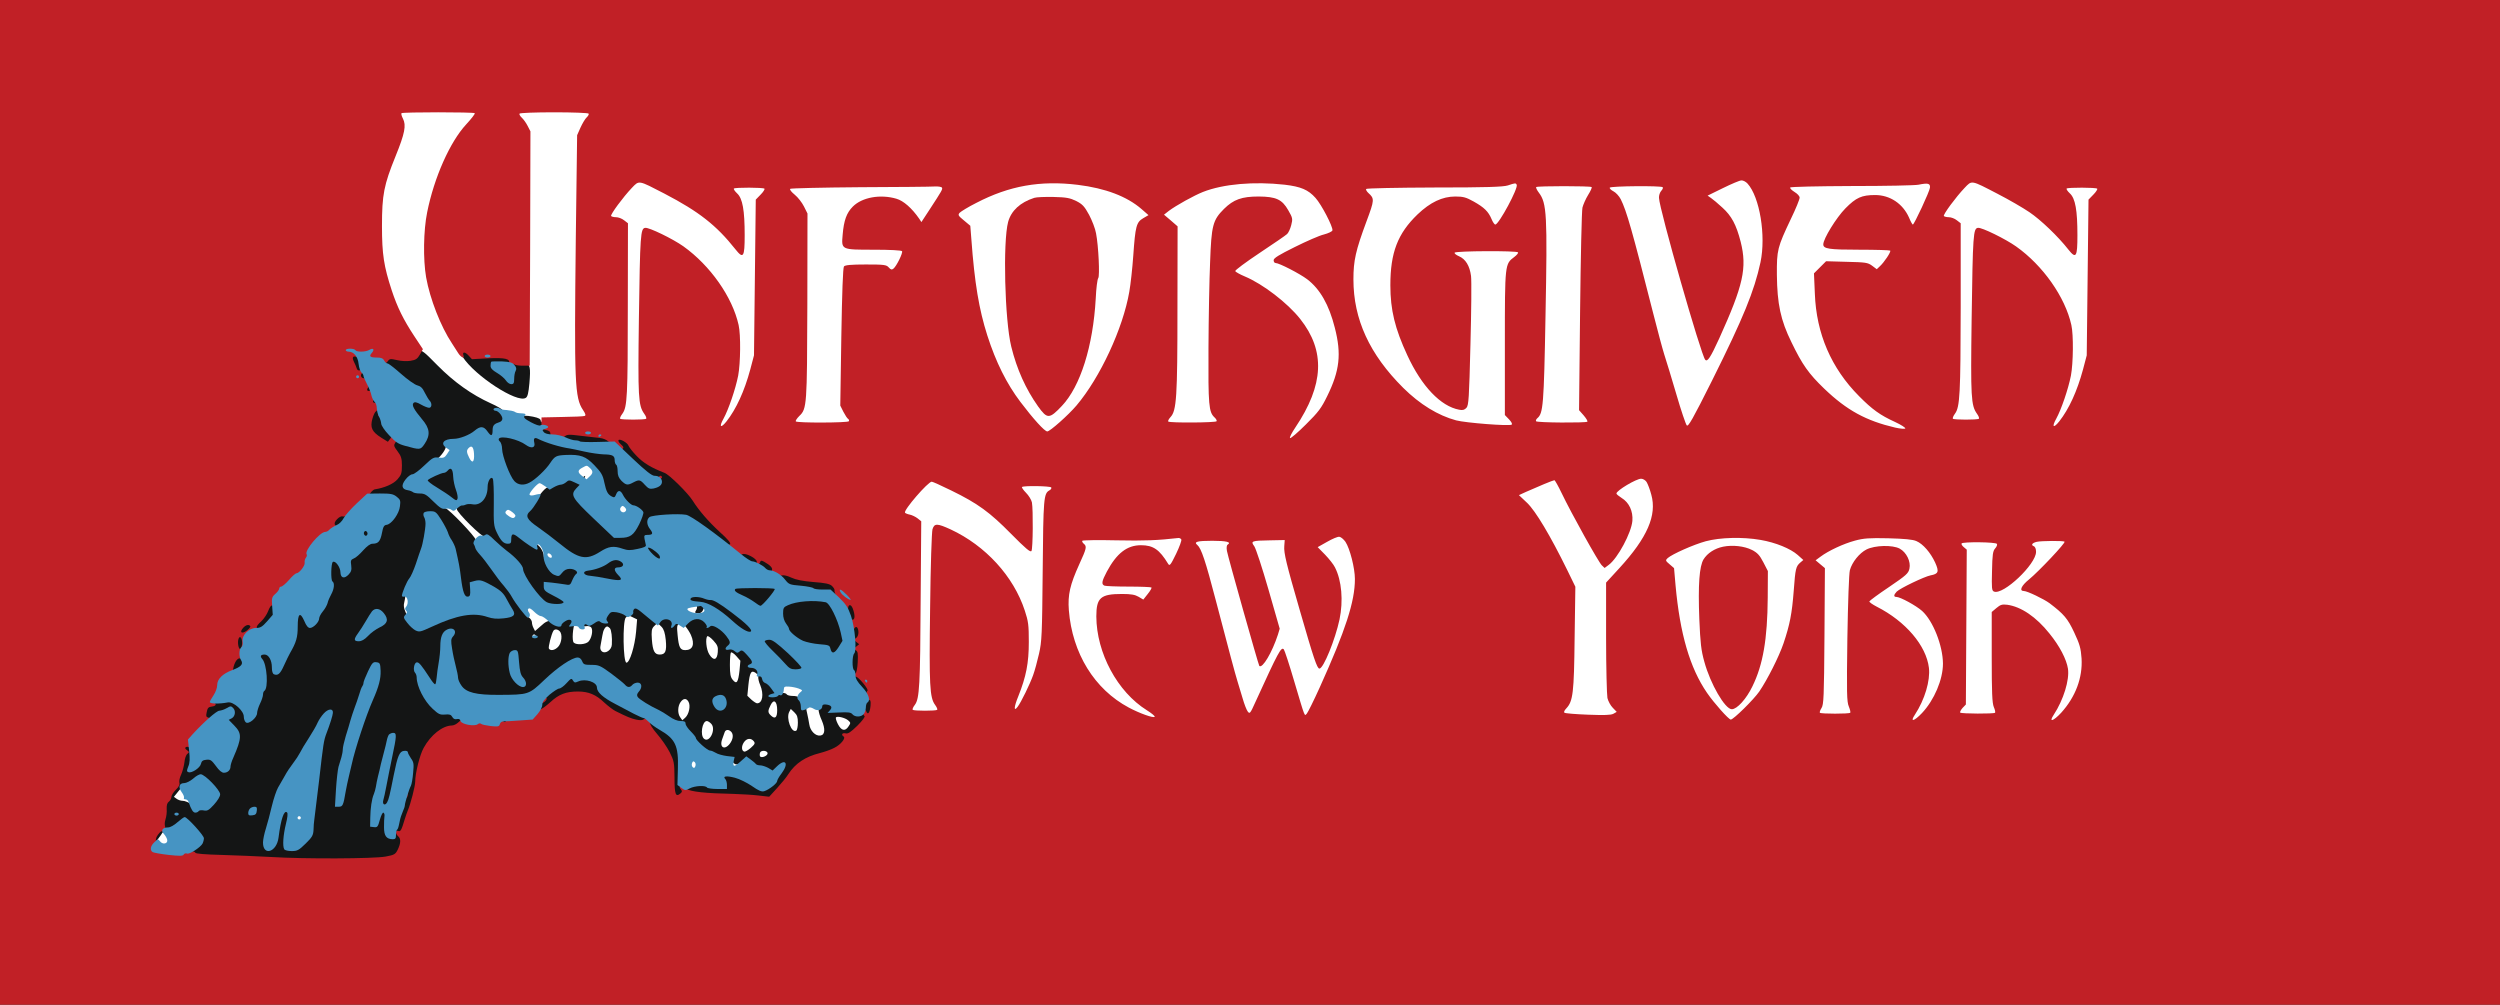 <?xml version="1.0" standalone="no"?>
<!DOCTYPE svg PUBLIC "-//W3C//DTD SVG 1.1//EN"
 "http://www.w3.org/Graphics/SVG/1.1/DTD/svg11.dtd">
<!-- Created with svg_stack (http://github.com/astraw/svg_stack) -->
<svg xmlns:sodipodi="http://sodipodi.sourceforge.net/DTD/sodipodi-0.dtd" xmlns="http://www.w3.org/2000/svg" version="1.1" width="846.0" height="340.0">
  <rect width="100%" height="100%" fill="#333333" stroke="none"/>
  <defs/>
  <g id="id0:id0" transform="matrix(1.25,0,0,1.25,0.0,0.0)"><g transform="translate(0,272) scale(0.04,-0.04)" fill="#ffffff" stroke="none">
<path d="M2650 6050 c0 -5 7 -15 16 -22 47 -39 54 -50 54 -83 0 -37 -26 -115 -84 -256 -42 -101 -76 -283 -76 -410 0 -110 23 -270 55 -384 14 -49 31 -113 39 -141 7 -28 26 -70 43 -95 17 -24 33 -54 37 -66 4 -13 22 -40 39 -62 18 -21 51 -65 75 -98 23 -32 63 -81 90 -110 53 -58 186 -173 200 -173 5 0 27 -13 48 -28 21 -15 55 -34 74 -42 47 -18 60 -29 60 -51 0 -24 9 -24 25 -2 10 13 16 15 26 6 8 -6 59 -23 114 -38 55 -16 112 -34 127 -41 20 -11 39 -11 79 -4 28 6 114 10 190 10 77 0 139 3 139 7 0 4 -18 25 -39 48 -22 22 -44 58 -51 80 -18 64 -22 362 -13 1100 l8 690 29 62 c16 34 39 69 52 78 13 8 24 20 24 25 0 6 -104 10 -280 10 -161 0 -280 -4 -280 -9 0 -5 20 -30 44 -54 34 -35 47 -58 56 -99 14 -68 12 -1527 -3 -1614 -6 -33 -11 -84 -12 -114 -1 -52 -3 -55 -26 -52 -13 2 -68 27 -122 55 -198 103 -350 286 -447 539 -53 138 -87 351 -76 481 19 231 109 506 224 682 38 60 122 145 142 145 5 0 10 9 10 20 l0 20 -305 0 c-188 0 -305 -4 -305 -10z"/>
<path d="M11655 5542 c-65 -34 -110 -63 -110 -72 0 -8 19 -24 43 -36 59 -29 78 -49 117 -119 48 -86 75 -192 75 -297 0 -107 -36 -226 -136 -447 -83 -183 -84 -185 -94 -175 -8 8 -65 178 -94 284 -7 25 -45 155 -84 290 -107 372 -136 495 -122 519 6 12 15 21 20 21 11 0 40 29 40 41 0 5 -89 9 -214 9 -179 0 -216 -2 -226 -15 -7 -9 -11 -17 -9 -18 111 -75 122 -104 273 -702 42 -165 84 -329 95 -365 11 -36 33 -110 49 -165 17 -55 42 -140 56 -190 15 -49 31 -101 36 -115 5 -14 14 -44 20 -67 22 -85 33 -69 227 325 186 377 208 426 267 604 75 224 83 372 31 551 -40 140 -77 197 -124 197 -14 -1 -75 -26 -136 -58z"/>
<path d="M4254 5526 c-53 -58 -107 -127 -133 -170 -14 -23 -14 -28 -2 -35 8 -5 20 -7 26 -4 26 9 84 -25 91 -53 9 -35 -4 -1087 -15 -1172 -6 -53 -13 -68 -44 -100 -20 -21 -37 -41 -37 -45 0 -4 65 -7 145 -7 83 0 145 4 145 9 0 12 -29 41 -40 41 -5 0 -17 15 -27 33 -17 29 -18 73 -18 552 0 530 6 652 30 662 17 6 131 -46 193 -88 24 -16 47 -29 52 -29 17 0 206 -195 242 -250 147 -222 172 -455 82 -742 -27 -86 -85 -210 -112 -241 -11 -13 -13 -20 -5 -28 17 -17 104 70 151 149 49 84 87 179 119 301 l26 96 6 521 c6 492 7 523 25 543 10 11 28 23 40 27 36 11 48 25 35 40 -17 20 -272 20 -288 0 -10 -12 -5 -21 22 -46 23 -20 39 -47 46 -75 12 -49 15 -301 3 -309 -4 -2 -34 27 -67 66 -71 83 -178 180 -255 230 -92 60 -330 178 -359 178 -21 0 -40 -14 -77 -54z"/>
<path d="M6929 5560 c-48 -10 -115 -28 -150 -40 -87 -30 -242 -105 -258 -124 -8 -9 -19 -16 -25 -16 -13 0 -62 -48 -55 -53 2 -2 23 -9 47 -17 23 -7 47 -18 52 -25 5 -6 14 -74 20 -150 12 -156 42 -379 65 -473 43 -181 147 -428 222 -528 132 -177 211 -264 239 -264 28 0 59 23 152 114 95 92 185 223 265 384 121 242 163 404 188 722 6 85 15 165 20 178 5 13 22 31 39 40 16 9 30 24 30 34 0 24 -80 90 -161 133 -175 92 -481 130 -690 85z m321 -125 c60 -21 77 -39 115 -118 39 -79 60 -204 51 -299 -4 -35 -10 -126 -15 -203 -15 -237 -37 -356 -91 -508 -32 -91 -67 -160 -106 -213 -35 -46 -100 -95 -118 -88 -22 8 -103 134 -147 229 -89 189 -119 373 -119 720 0 340 20 414 124 464 88 43 213 50 306 16z"/>
<path d="M8290 5560 c-95 -20 -137 -35 -225 -76 -93 -43 -225 -134 -225 -155 0 -4 15 -10 34 -13 19 -4 44 -14 56 -24 l21 -17 -4 -605 c-2 -442 -6 -615 -15 -642 -7 -20 -26 -47 -42 -58 -17 -12 -30 -28 -30 -36 0 -12 32 -14 190 -14 177 0 240 8 240 30 0 4 -14 13 -31 21 -63 25 -62 25 -60 624 2 569 7 640 49 722 39 75 99 115 206 134 50 10 81 10 127 1 70 -13 79 -19 120 -80 26 -38 29 -51 23 -85 -4 -24 -17 -50 -33 -64 -24 -23 -168 -123 -176 -123 -3 0 -24 -14 -47 -30 -24 -17 -59 -41 -78 -54 -37 -24 -76 -64 -69 -69 2 -2 29 -11 59 -20 50 -15 148 -68 225 -122 52 -37 176 -159 207 -204 62 -92 81 -148 86 -257 3 -77 0 -116 -13 -160 -22 -77 -80 -190 -149 -292 -49 -74 -67 -112 -51 -112 15 0 131 99 195 166 120 126 187 275 197 434 4 73 0 102 -26 204 -18 69 -45 144 -65 180 -50 89 -153 184 -256 235 -46 23 -86 44 -88 45 -6 6 218 117 276 137 30 10 70 19 89 19 29 0 33 3 33 26 0 36 -62 166 -107 223 -59 76 -103 99 -224 116 -142 20 -313 18 -419 -5z"/>
<path d="M10210 5564 c-27 -10 -143 -13 -520 -14 -430 0 -530 -5 -510 -23 3 -3 20 -12 37 -21 18 -9 40 -27 49 -41 15 -22 14 -28 -6 -82 -111 -298 -125 -360 -117 -519 12 -248 112 -460 326 -688 91 -96 227 -185 351 -228 30 -11 105 -23 165 -28 61 -5 144 -12 185 -15 61 -6 79 -4 95 9 l20 17 -19 12 c-11 7 -30 22 -43 34 l-23 22 0 455 c0 297 4 473 11 507 9 40 20 60 52 90 35 32 39 39 28 53 -12 14 -44 16 -225 16 -156 0 -217 -3 -230 -13 -24 -18 -12 -41 29 -56 70 -25 70 -28 69 -471 -1 -217 -6 -426 -10 -465 l-9 -70 -33 3 c-75 6 -192 98 -265 207 -40 61 -122 242 -146 321 -29 97 -51 227 -51 299 0 74 31 227 58 288 35 78 101 165 157 207 76 56 174 94 229 88 100 -12 208 -94 223 -170 5 -27 14 -43 23 -43 30 0 161 226 176 303 6 29 4 32 -17 31 -13 -1 -40 -7 -59 -15z"/>
<path d="M12995 5570 c-22 -5 -232 -9 -467 -9 -234 -1 -433 -4 -442 -7 -32 -12 -18 -42 27 -56 28 -10 43 -21 45 -34 1 -11 -22 -71 -51 -134 -103 -217 -121 -309 -98 -497 20 -162 48 -258 112 -383 115 -225 281 -388 504 -494 110 -53 303 -96 336 -75 20 12 -4 34 -53 49 -162 48 -320 172 -429 335 -122 183 -179 366 -179 577 l0 110 30 28 c22 20 43 29 86 34 111 13 264 -13 264 -44 0 -6 8 -10 19 -10 23 0 125 135 117 155 -4 13 -41 15 -226 15 -183 0 -222 2 -226 14 -8 20 68 163 114 216 20 24 56 56 81 72 39 24 55 28 118 28 122 0 205 -56 233 -156 21 -74 40 -61 109 79 34 67 62 138 63 157 3 31 0 35 -22 37 -14 0 -43 -3 -65 -7z"/>
<path d="M13279 5533 c-25 -27 -53 -59 -62 -73 -10 -14 -33 -45 -52 -70 -19 -25 -35 -50 -35 -56 0 -7 21 -15 46 -19 25 -3 55 -16 66 -27 l21 -21 -7 -556 c-4 -306 -10 -584 -15 -619 -6 -53 -13 -68 -44 -100 -20 -21 -37 -41 -37 -45 0 -4 65 -7 145 -7 83 0 145 4 145 9 0 12 -29 41 -40 41 -5 0 -17 15 -27 33 -17 29 -18 73 -18 552 0 528 6 652 30 661 16 6 168 -66 235 -110 59 -40 207 -188 248 -250 113 -167 154 -331 133 -523 -16 -141 -50 -257 -115 -386 -29 -59 -50 -110 -45 -113 16 -9 107 86 147 154 49 84 87 179 119 301 l26 96 6 523 6 524 28 24 c15 13 34 24 41 24 8 0 19 7 27 16 22 27 -7 34 -147 34 -158 0 -176 -9 -121 -60 23 -20 39 -47 46 -75 12 -49 15 -301 3 -309 -4 -2 -34 27 -67 66 -71 83 -178 180 -255 230 -91 59 -330 178 -359 178 -19 0 -40 -14 -72 -47z"/>
<path d="M6235 5550 c-33 -5 -256 -8 -495 -8 -337 -1 -435 -4 -435 -13 0 -7 20 -27 45 -44 25 -17 56 -51 70 -76 l25 -44 -2 -640 c-2 -719 0 -700 -71 -748 -27 -18 -39 -33 -35 -42 4 -13 43 -15 239 -15 l234 0 0 20 c0 12 -9 22 -24 26 -13 3 -35 17 -48 31 l-23 25 3 475 c1 353 5 480 14 490 10 12 37 14 136 11 l123 -3 19 -25 c15 -20 23 -23 37 -14 18 11 97 153 89 161 -2 2 -92 4 -199 3 -232 -1 -223 -5 -214 105 8 93 24 131 70 172 48 42 104 56 198 51 102 -6 156 -37 196 -110 15 -29 35 -54 44 -56 19 -3 172 230 167 256 -4 20 -66 24 -163 12z"/>
<path d="M10360 5542 c0 -10 12 -29 26 -43 64 -58 67 -113 56 -864 -9 -625 -8 -610 -71 -669 -17 -17 -31 -33 -31 -38 0 -4 104 -8 230 -8 152 0 230 4 230 10 0 6 -15 20 -33 30 -19 11 -39 32 -45 46 -13 28 -14 467 -3 1059 l6 340 23 45 c13 25 35 55 48 68 13 13 24 27 24 32 0 6 -90 10 -230 10 -216 0 -230 -1 -230 -18z"/>
<path d="M3120 4473 c1 -5 15 -25 33 -45 32 -36 87 -61 87 -39 0 6 -6 11 -13 11 -7 0 -31 18 -52 40 -37 38 -55 49 -55 33z"/>
<path d="M3164 3819 c-43 -27 -50 -68 -24 -142 11 -31 20 -67 20 -80 0 -13 7 -32 15 -43 l15 -19 25 28 c23 26 25 35 25 135 -1 73 -5 113 -14 125 -16 21 -23 21 -62 -4z"/>
<path d="M2960 3758 c-23 -38 -24 -44 -10 -53 6 -3 10 -15 10 -26 0 -15 7 -19 34 -19 41 0 76 37 76 81 0 32 -2 34 -52 43 -35 6 -39 4 -58 -26z"/>
<path d="M3865 3640 c-9 -27 8 -46 67 -76 26 -13 48 -29 48 -34 0 -6 11 -10 24 -10 22 0 23 3 19 48 -8 68 -33 92 -99 92 -44 0 -54 -3 -59 -20z"/>
<path d="M10455 3546 c-39 -17 -98 -44 -133 -59 -34 -15 -62 -32 -62 -37 0 -10 68 -70 80 -70 8 0 20 -20 95 -155 16 -27 48 -86 73 -130 25 -44 64 -120 88 -169 l44 -90 0 -319 c0 -190 -5 -347 -11 -386 -13 -77 -42 -131 -71 -131 -14 0 -19 -6 -16 -22 l3 -23 143 -9 c144 -8 255 -3 282 15 12 7 8 15 -23 41 -26 23 -41 46 -47 73 -5 22 -10 206 -10 408 l0 368 93 107 c121 140 142 169 180 250 37 78 49 195 26 266 -17 54 -55 106 -79 106 -33 0 -199 -101 -207 -127 -2 -6 7 -13 21 -17 43 -11 92 -62 105 -108 10 -37 9 -51 -9 -103 -26 -74 -88 -180 -129 -220 -37 -35 -41 -32 -93 65 -20 36 -67 123 -106 193 -38 71 -90 171 -113 223 -24 52 -46 94 -49 93 -3 -1 -37 -15 -75 -33z"/>
<path d="M3630 3528 c-60 -44 -89 -78 -90 -105 0 -27 34 -31 64 -8 11 8 27 13 36 10 10 -3 29 8 49 29 26 27 32 40 29 67 -4 46 -31 48 -88 7z"/>
<path d="M6278 3550 c-9 -6 -45 -45 -80 -87 -113 -139 -122 -163 -59 -163 23 0 48 -8 62 -18 l22 -19 -10 -594 c-7 -417 -13 -601 -21 -616 -7 -12 -24 -28 -39 -35 -58 -28 -39 -37 90 -40 68 -2 132 -1 141 0 23 5 15 24 -14 39 -56 28 -55 19 -52 633 2 427 6 568 15 577 15 15 142 -43 238 -108 114 -77 247 -229 312 -354 8 -16 25 -64 38 -105 41 -130 31 -344 -23 -505 -27 -79 -72 -179 -97 -214 -26 -37 -26 -43 1 -39 46 7 166 196 209 332 60 186 69 290 69 783 l0 422 26 20 c15 12 33 21 40 21 8 0 14 9 14 20 l0 20 -135 0 c-99 0 -135 -3 -135 -12 0 -7 17 -29 38 -51 l37 -38 3 -150 c2 -83 1 -157 -2 -164 -3 -9 -49 31 -128 108 -134 133 -190 176 -331 252 -85 47 -191 95 -206 95 -3 0 -13 -5 -23 -10z"/>
<path d="M3390 3366 c-7 -29 -11 -59 -8 -66 4 -13 92 -50 120 -50 21 0 33 39 24 76 -4 14 -22 34 -40 45 -19 11 -37 26 -40 34 -3 8 -14 15 -24 15 -14 0 -22 -12 -32 -54z"/>
<path d="M3000 3373 c0 -19 18 -45 63 -92 34 -36 77 -83 94 -103 18 -21 39 -38 47 -38 8 0 18 -4 21 -10 3 -5 17 -10 29 -10 19 0 24 7 29 38 l7 37 -92 92 c-54 54 -96 89 -105 86 -7 -3 -24 2 -38 11 -36 24 -55 20 -55 -11z"/>
<path d="M4126 3391 c-9 -13 5 -39 37 -69 35 -33 91 -28 95 9 2 15 -5 32 -17 43 -24 21 -105 34 -115 17z"/>
<path d="M4483 3243 c-3 -6 -3 -20 -1 -29 6 -31 158 -73 158 -44 0 5 -16 28 -36 49 -31 35 -40 40 -76 38 -22 -1 -42 -7 -45 -14z"/>
<path d="M8970 3146 c-46 -24 -85 -48 -87 -52 -1 -5 18 -21 42 -36 53 -32 98 -98 121 -177 21 -72 14 -237 -14 -336 -21 -78 -79 -225 -92 -239 -6 -6 -14 3 -21 20 -21 53 -175 586 -204 702 l-17 73 21 23 c11 12 21 25 21 29 0 12 -308 8 -315 -4 -4 -5 9 -25 29 -42 37 -32 44 -52 106 -272 5 -16 18 -64 30 -105 52 -184 52 -183 40 -225 -7 -22 -28 -73 -47 -114 -28 -63 -36 -72 -47 -60 -14 15 -217 721 -216 755 0 11 9 29 20 39 11 10 20 22 20 27 0 4 -72 8 -160 8 -88 0 -160 -4 -160 -8 0 -5 14 -21 31 -38 50 -47 58 -66 110 -264 28 -108 42 -160 103 -392 49 -184 66 -248 101 -364 62 -202 59 -202 148 -9 125 272 138 298 148 288 5 -5 18 -38 28 -74 11 -35 40 -133 65 -218 25 -84 48 -156 51 -159 13 -13 38 32 120 213 214 470 268 669 230 849 -27 128 -69 207 -112 206 -4 0 -46 -20 -93 -44z"/>
<path d="M2190 3140 c-41 -47 -45 -74 -12 -78 19 -3 22 1 22 31 0 21 7 41 20 52 20 18 26 35 12 35 -4 0 -23 -18 -42 -40z"/>
<path d="M3580 3162 c0 -10 11 -29 25 -42 14 -13 37 -49 52 -79 33 -69 31 -67 45 -53 8 8 15 8 23 2 16 -13 42 -3 50 18 8 22 -141 172 -172 172 -16 0 -23 -6 -23 -18z"/>
<path d="M7935 3169 c-22 -4 -183 -8 -358 -8 -295 -1 -318 -2 -315 -18 2 -9 14 -20 27 -23 46 -11 47 -30 3 -126 -66 -144 -72 -166 -72 -284 0 -154 21 -243 88 -374 78 -155 199 -279 337 -348 100 -50 233 -86 269 -72 23 9 20 22 -6 29 -83 25 -177 83 -248 154 -145 146 -219 326 -220 529 0 75 2 85 25 107 22 23 32 25 118 25 81 0 98 -3 121 -21 l27 -21 25 23 c14 13 35 39 46 57 17 28 19 36 7 43 -8 5 -82 9 -166 9 -86 0 -154 4 -158 10 -9 15 42 108 88 157 53 58 84 73 148 73 75 0 130 -35 160 -100 13 -28 28 -49 33 -47 10 3 72 118 102 188 20 48 4 56 -81 38z"/>
<path d="M11595 3168 c-122 -30 -222 -70 -312 -127 -46 -29 -49 -40 -12 -58 38 -19 49 -43 49 -105 0 -33 4 -89 9 -126 6 -37 15 -105 22 -152 22 -155 119 -412 188 -497 78 -97 153 -182 166 -187 17 -6 114 74 170 141 166 199 284 518 285 773 0 83 16 141 40 147 34 9 29 31 -14 71 -48 44 -128 85 -201 100 -27 6 -71 16 -97 22 -58 12 -239 11 -293 -2z m255 -103 c49 -25 87 -97 101 -190 6 -45 9 -99 5 -121 -4 -21 -11 -95 -16 -164 -14 -213 -40 -326 -107 -452 -32 -62 -90 -128 -112 -128 -17 0 -81 98 -120 182 -60 129 -72 189 -80 409 -10 247 -2 370 25 406 30 39 68 65 111 74 54 11 157 3 193 -16z"/>
<path d="M12553 3160 c-103 -27 -296 -130 -289 -155 1 -5 16 -16 32 -25 l29 -17 0 -472 0 -473 -29 -25 c-24 -20 -27 -27 -15 -34 14 -10 285 -6 295 3 3 3 -9 20 -26 37 l-31 31 3 442 c3 345 7 451 17 478 39 98 96 134 217 135 68 0 86 -3 104 -20 34 -31 52 -73 45 -105 -8 -36 -32 -56 -174 -151 -62 -41 -111 -80 -111 -89 0 -9 16 -20 39 -27 66 -21 161 -84 237 -158 179 -174 188 -351 30 -594 -25 -38 -46 -72 -46 -75 0 -22 43 5 107 67 152 147 207 310 164 490 -38 160 -102 250 -228 319 -40 22 -73 42 -73 44 0 12 212 106 249 111 49 7 52 19 17 95 -69 155 -137 189 -374 187 -79 0 -140 -7 -189 -19z"/>
<path d="M13761 3151 c-53 -7 -62 -23 -27 -47 52 -33 31 -86 -73 -188 -65 -65 -136 -110 -153 -100 -5 3 -8 60 -8 126 l0 121 36 33 c19 19 32 38 29 44 -8 13 -322 13 -330 0 -3 -5 9 -23 27 -39 l33 -29 3 -469 c2 -257 0 -488 -3 -513 -6 -35 -16 -53 -47 -83 -21 -20 -36 -42 -33 -47 8 -12 314 -13 333 -1 10 6 6 15 -17 39 l-31 30 0 309 0 310 24 22 c22 20 31 23 73 16 72 -11 131 -46 209 -127 82 -86 117 -135 150 -215 47 -116 21 -231 -92 -405 -49 -75 -50 -78 -28 -78 27 0 163 141 200 206 50 89 67 155 68 259 1 85 -2 95 -43 189 -24 54 -55 111 -68 126 -44 53 -188 143 -276 174 -16 5 8 33 130 154 83 81 157 153 166 160 10 7 17 17 17 22 0 11 -194 11 -269 1z"/>
<path d="M4373 3013 c-7 -2 -13 -15 -13 -28 0 -29 11 -37 86 -63 82 -29 94 -29 94 6 0 29 -30 52 -65 52 -8 0 -29 9 -47 20 -35 21 -36 21 -55 13z"/>
<path d="M2085 2918 c-27 -16 -44 -39 -45 -61 0 -16 5 -18 43 -12 56 9 83 35 68 64 -13 23 -36 26 -66 9z"/>
<path d="M2780 2850 c0 -5 5 -10 10 -10 6 0 10 5 10 10 0 6 -4 10 -10 10 -5 0 -10 -4 -10 -10z"/>
<path d="M3918 2833 c-21 -14 -38 -31 -38 -38 0 -18 42 -33 65 -24 11 4 34 8 52 8 17 1 35 6 38 11 3 6 15 10 26 10 16 0 20 6 17 28 l-3 27 -60 2 c-50 2 -66 -2 -97 -24z"/>
<path d="M2742 2783 c-40 -41 -43 -49 -40 -91 2 -36 8 -49 24 -57 12 -6 34 -25 49 -43 19 -23 35 -32 57 -32 37 0 88 35 88 61 0 16 -7 19 -48 19 -61 0 -81 19 -77 75 1 22 5 49 9 60 4 11 1 27 -6 37 -12 15 -17 12 -56 -29z"/>
<path d="M3060 2767 c0 -8 -9 -22 -20 -32 -11 -10 -20 -26 -20 -37 0 -16 9 -18 70 -18 82 0 87 9 37 64 -34 36 -67 48 -67 23z"/>
<path d="M3540 2732 c0 -15 6 -34 12 -40 10 -10 10 -17 1 -31 -10 -16 -9 -20 3 -25 8 -3 12 -11 9 -17 -8 -12 13 -134 27 -161 19 -37 60 -9 73 49 4 21 23 47 52 72 57 50 55 74 -5 82 -36 5 -51 14 -84 52 -48 57 -88 65 -88 19z"/>
<path d="M4550 2695 c0 -29 42 -55 88 -55 47 0 86 -15 77 -31 -4 -5 5 -9 19 -9 18 0 24 4 20 14 -6 17 12 31 21 16 10 -16 42 -12 49 6 7 17 -18 43 -42 44 -7 0 -15 6 -17 13 -4 8 -37 13 -110 14 -86 2 -105 0 -105 -12z"/>
<path d="M4197 2633 c-4 -3 -7 -26 -7 -49 0 -52 -12 -62 -34 -29 -18 27 -72 35 -94 13 -8 -8 -15 -8 -24 -1 -18 14 -131 23 -151 11 -9 -5 -24 -23 -33 -40 l-16 -32 -20 27 c-26 36 -69 36 -97 1 -12 -15 -21 -34 -21 -42 0 -9 -5 -30 -12 -48 -10 -29 -9 -36 7 -54 27 -29 60 -25 104 15 33 30 40 33 51 20 16 -20 105 -20 143 0 l28 14 9 -25 c6 -14 10 -29 10 -34 0 -12 9 -16 46 -24 25 -6 37 -2 62 19 l31 26 10 -20 c6 -11 11 -33 11 -50 0 -41 20 -81 39 -81 30 0 87 160 98 274 8 92 -8 116 -81 116 -29 0 -56 -3 -59 -7z"/>
<path d="M4398 2583 c-13 -15 -15 -35 -9 -119 7 -124 16 -137 80 -128 52 7 71 25 71 65 0 40 17 44 35 9 9 -18 26 -32 43 -36 15 -3 32 -7 39 -9 14 -5 38 16 54 47 14 27 4 95 -21 136 -15 24 -27 32 -48 32 -15 0 -33 5 -40 12 -14 14 -42 -6 -42 -33 0 -32 -21 -32 -53 -1 -41 39 -87 49 -109 25z"/>
<path d="M4751 2526 c-18 -21 6 -165 32 -193 25 -28 68 -30 92 -3 26 29 35 16 35 -53 0 -54 4 -67 28 -97 20 -24 38 -34 58 -35 24 0 29 -5 35 -34 13 -62 75 -105 129 -90 11 3 14 -3 12 -25 -2 -19 4 -37 20 -53 38 -41 53 -45 81 -23 29 23 32 20 41 -32 11 -63 69 -87 112 -47 l23 22 34 -37 c38 -40 69 -46 106 -20 20 14 22 22 17 58 -14 88 -37 132 -80 155 -56 29 -86 28 -86 -3 0 -37 -19 -42 -48 -13 l-26 26 25 27 24 26 113 -4 112 -4 0 22 c0 28 -16 40 -60 47 -19 3 -75 13 -125 22 -161 28 -167 29 -175 15 -10 -16 9 -90 28 -113 12 -14 13 -20 3 -30 -10 -9 -17 -6 -33 16 -13 18 -29 27 -48 27 -33 0 -45 13 -54 60 -4 19 -9 49 -13 65 -8 41 -41 75 -73 75 -30 0 -54 23 -63 60 -4 14 -22 38 -42 53 l-35 28 -24 -16 -25 -17 -25 51 c-24 46 -79 101 -103 101 -6 0 -16 -6 -22 -14z"/>
<path d="M4874 2166 c-9 -24 3 -47 21 -40 18 7 16 45 -2 52 -7 2 -16 -3 -19 -12z"/>
<path d="M4604 2113 c-4 -10 -15 -36 -27 -59 -15 -29 -18 -50 -13 -76 8 -42 19 -53 62 -62 30 -7 33 -4 54 38 17 36 20 55 15 86 -11 65 -77 117 -91 73z"/>
<path d="M2920 2061 c0 -21 102 -121 124 -121 8 0 18 5 21 11 8 13 30 6 30 -9 0 -7 2 -13 5 -14 8 -2 80 33 85 42 12 19 -47 48 -110 55 -48 5 -73 13 -94 31 -34 29 -61 31 -61 5z"/>
<path d="M3200 1984 c0 -3 4 -13 10 -23 7 -15 24 -18 90 -19 74 -2 80 0 80 18 0 17 -7 20 -49 20 -28 0 -53 -5 -56 -10 -4 -7 -14 -5 -28 5 -21 15 -47 20 -47 9z"/>
<path d="M5620 1956 c0 -14 5 -28 10 -31 6 -3 10 -17 10 -29 0 -13 9 -35 21 -50 23 -29 41 -25 92 22 35 33 34 54 -4 86 -24 20 -41 26 -80 26 -45 0 -49 -2 -49 -24z"/>
<path d="M4762 1942 c-20 -6 -42 -58 -42 -97 0 -26 7 -43 26 -60 15 -14 30 -25 33 -25 4 0 22 16 41 35 38 39 53 38 39 -5 -17 -46 -8 -84 19 -88 18 -3 35 8 67 41 24 25 46 43 48 40 3 -2 3 -20 0 -39 -9 -53 40 -83 78 -48 21 19 39 11 39 -17 0 -29 42 -45 80 -29 60 25 44 95 -24 102 -23 2 -32 8 -34 25 -6 42 -80 71 -109 42 -14 -14 -33 -3 -33 20 0 33 -35 54 -80 48 -36 -5 -41 -2 -52 21 -10 19 -23 28 -49 32 -19 4 -41 4 -47 2z"/>
<path d="M4655 1677 c-9 -36 -1 -130 11 -134 15 -5 66 38 84 71 13 24 11 28 -15 56 -35 37 -72 40 -80 7z"/>
<path d="M4943 1646 c-34 -16 -28 -44 11 -63 49 -23 66 -13 63 37 -2 36 -5 40 -27 39 -14 -1 -35 -6 -47 -13z"/>
<path d="M1182 1457 c-24 -25 -29 -76 -10 -95 22 -22 148 -11 148 12 0 7 -13 25 -30 41 -16 16 -30 35 -30 43 0 8 -6 12 -15 9 -8 -4 -17 -2 -20 3 -9 15 -20 12 -43 -13z"/>
<path d="M2020 1407 c0 -19 -3 -37 -7 -41 -15 -14 -32 -103 -33 -163 l0 -63 28 0 c37 0 51 30 58 119 2 36 7 92 9 124 l5 57 -30 0 c-27 0 -30 -3 -30 -33z"/>
<path d="M1170 1315 c-7 -9 -11 -18 -8 -20 7 -8 38 5 38 15 0 17 -18 19 -30 5z"/>
<path d="M1060 1140 l-22 -31 23 -17 c31 -22 56 -30 102 -31 31 -1 37 2 37 20 0 28 -49 75 -87 83 -27 6 -34 3 -53 -24z"/>
</g>
</g>
  <g id="id1:id1" transform="matrix(1.25,0,0,1.25,0.0,0.0)"><g transform="translate(0,272) scale(0.04,-0.04)" fill="#141515" stroke="none">
<path d="M3080 4476 c0 -6 24 -48 51 -91 83 -129 369 -315 427 -278 13 7 19 33 25 99 9 108 5 127 -30 143 -16 7 -37 18 -48 24 -11 6 -87 12 -170 14 l-150 4 -45 44 c-41 40 -60 53 -60 41z m361 -161 c0 -5 -7 -12 -16 -13 -23 -5 -47 6 -40 19 8 13 56 8 56 -6z"/>
<path d="M2517 4412 c-25 -28 -21 -32 28 -32 40 0 45 -3 60 -34 9 -18 46 -58 83 -87 36 -30 74 -62 84 -71 9 -9 31 -24 47 -33 29 -14 34 -22 29 -42 0 -5 -10 -7 -21 -5 -10 2 -30 1 -43 -2 -40 -10 -32 -55 22 -118 66 -76 80 -109 65 -147 -19 -44 -45 -65 -68 -53 -10 5 -42 15 -71 22 -46 11 -59 20 -93 62 -21 27 -39 56 -39 64 0 8 -9 31 -20 51 -11 21 -18 45 -15 54 3 9 -5 30 -20 47 -14 17 -25 42 -25 59 0 17 -9 38 -20 48 -12 11 -20 31 -20 49 0 21 -7 36 -21 44 -14 9 -19 20 -16 34 3 11 2 30 -3 43 -10 25 -69 60 -82 47 -4 -4 4 -30 17 -56 14 -27 25 -55 25 -61 0 -7 7 -18 15 -25 8 -7 20 -31 26 -54 6 -22 16 -48 23 -56 7 -8 21 -32 30 -53 18 -38 18 -70 1 -167 -8 -45 21 -92 68 -115 78 -37 147 -117 147 -170 0 -51 -60 -125 -101 -125 -10 0 -21 -4 -24 -10 -3 -5 -25 -10 -49 -10 l-43 0 -123 -125 c-68 -69 -129 -125 -135 -125 -11 0 -38 -51 -30 -58 3 -3 13 2 22 10 10 9 34 19 53 23 48 10 60 22 60 59 0 32 42 86 66 86 6 0 20 10 32 23 20 21 29 23 125 22 57 -1 109 -5 116 -9 17 -11 5 -72 -21 -108 -13 -20 -28 -28 -48 -28 -35 0 -43 -11 -50 -70 -7 -61 -30 -60 -45 1 -16 61 -22 69 -51 69 -19 0 -24 -5 -24 -24 0 -12 -5 -37 -11 -54 -9 -25 -7 -37 7 -61 16 -28 16 -31 1 -55 -10 -14 -30 -29 -45 -32 -43 -11 -53 -23 -46 -59 9 -49 -8 -49 -56 1 -23 25 -48 43 -54 41 -6 -2 -15 -38 -19 -81 -7 -65 -6 -80 7 -95 21 -23 20 -41 -1 -71 -10 -13 -25 -43 -34 -65 -15 -35 -21 -40 -53 -43 -41 -4 -39 -2 -26 -37 17 -45 0 -47 -47 -5 -31 27 -55 40 -74 40 -29 0 -38 -13 -19 -25 6 -3 10 -28 10 -56 0 -27 6 -58 12 -69 10 -16 10 -24 1 -38 -7 -9 -26 -44 -41 -77 -16 -33 -39 -69 -51 -79 l-21 -19 -36 41 c-31 36 -41 42 -75 42 -50 0 -61 -21 -28 -56 15 -16 25 -39 26 -62 1 -20 5 -53 8 -72 5 -24 0 -55 -14 -95 -12 -33 -30 -85 -40 -115 -11 -30 -26 -55 -33 -55 -7 0 -12 6 -10 13 4 22 -17 51 -60 82 -37 27 -46 30 -92 24 -28 -4 -61 -11 -73 -15 -34 -13 -35 4 -3 42 36 42 39 72 8 67 -17 -2 -23 -10 -23 -27 0 -14 -6 -26 -13 -29 -6 -2 -16 -22 -22 -45 -6 -23 -18 -65 -27 -94 -19 -58 -13 -75 17 -48 11 10 31 19 46 21 15 1 31 7 37 13 6 6 18 11 26 11 8 0 23 8 33 17 13 11 22 13 29 6 7 -7 2 -15 -15 -27 -36 -23 -33 -39 15 -83 34 -32 40 -42 36 -68 -6 -34 -60 -192 -69 -201 -4 -3 -26 12 -50 34 -31 28 -58 43 -98 52 -74 17 -83 22 -94 59 -5 17 -14 31 -20 31 -26 0 -36 -26 -36 -96 0 -40 -4 -76 -10 -79 -5 -3 -10 -15 -10 -25 0 -24 -45 -107 -76 -141 -20 -21 -24 -35 -24 -91 0 -76 -19 -128 -65 -179 -25 -28 -31 -43 -28 -63 3 -14 9 -26 12 -26 10 0 66 70 74 93 5 14 14 17 41 12 29 -6 36 -3 55 24 32 45 59 40 115 -19 25 -27 46 -54 46 -59 0 -6 -13 -26 -30 -44 -20 -23 -30 -45 -30 -66 0 -28 3 -31 30 -31 17 0 39 5 49 12 15 9 32 9 73 0 98 -22 1029 -35 1168 -17 59 7 90 27 90 56 0 10 5 21 10 24 6 3 10 22 10 42 0 20 4 50 9 67 5 17 15 51 22 76 7 25 16 50 20 55 3 6 9 24 12 40 2 17 12 56 21 88 9 32 16 72 16 88 0 64 41 191 79 248 45 65 97 96 179 106 28 4 52 8 52 10 0 24 -27 55 -48 55 -16 0 -26 7 -29 21 -4 12 -11 18 -20 15 -19 -8 -95 29 -123 59 -26 28 -74 155 -63 166 5 5 28 -16 53 -47 31 -38 51 -54 65 -52 19 3 20 12 22 158 4 235 16 239 63 20 27 -124 35 -148 57 -167 55 -45 180 -60 368 -41 l110 10 60 57 c108 103 225 188 238 175 11 -11 -85 -120 -156 -176 -53 -42 -90 -103 -83 -133 4 -14 12 -25 19 -25 7 0 37 24 67 53 56 53 112 77 179 77 38 0 137 -53 181 -96 19 -20 50 -42 70 -51 19 -8 52 -23 73 -34 22 -10 49 -19 62 -19 33 0 111 -55 140 -99 13 -20 33 -47 44 -61 11 -14 21 -33 21 -42 0 -9 4 -19 9 -22 13 -8 21 -59 29 -171 l7 -100 70 3 c145 5 344 -4 529 -24 l59 -6 50 53 c27 30 67 80 88 111 21 31 52 66 69 78 33 24 125 60 151 60 42 0 116 55 224 165 l115 117 1 47 c1 25 0 51 -1 56 -2 6 -2 19 -2 30 1 11 -14 36 -32 55 -50 53 -56 82 -49 244 4 103 3 145 -6 150 -6 4 -11 22 -11 41 0 50 -17 82 -82 155 -110 123 -106 120 -159 120 -93 0 -240 43 -291 85 -20 17 -50 37 -65 44 -36 17 -58 28 -100 52 -18 10 -42 19 -52 19 -10 0 -24 7 -31 15 -7 8 -18 15 -25 15 -24 0 -335 337 -335 363 0 2 -30 34 -67 72 -68 70 -102 95 -130 95 -8 0 -27 9 -42 19 -15 11 -39 23 -54 26 -30 8 -87 67 -107 112 -17 39 -73 63 -148 63 -31 0 -86 5 -122 10 -36 5 -101 12 -145 15 -44 4 -86 12 -94 18 -8 7 -23 11 -33 9 -27 -5 -68 24 -68 48 0 14 -11 21 -53 30 -94 19 -113 -7 -37 -47 50 -26 92 -62 85 -73 -2 -4 -18 -5 -34 -2 -26 4 -32 0 -41 -23 l-10 -26 -26 20 c-15 12 -32 21 -38 21 -7 0 -26 15 -44 33 -24 25 -32 42 -32 69 0 19 -7 41 -15 48 -8 7 -15 18 -15 24 0 6 -35 27 -78 46 -130 59 -248 143 -361 257 -97 99 -105 104 -126 93 -13 -7 -26 -21 -28 -31 -4 -15 -15 -19 -55 -19 -28 0 -53 4 -56 9 -3 4 -32 11 -65 15 -33 4 -65 13 -71 21 -16 19 -23 19 -43 -3z m877 -523 c-3 -5 -10 -7 -15 -3 -5 3 -7 10 -3 15 3 5 10 7 15 3 5 -3 7 -10 3 -15z m-117 -36 c9 -16 33 -46 54 -68 27 -29 45 -63 65 -125 22 -67 37 -94 69 -127 52 -53 77 -54 138 -8 25 19 51 35 57 35 6 0 36 26 68 58 46 48 67 61 109 71 37 9 57 10 72 2 11 -6 30 -11 43 -11 30 0 84 -55 93 -95 30 -128 71 -182 133 -172 28 5 39 0 70 -27 20 -18 47 -38 60 -45 29 -15 28 -21 -12 -84 -27 -42 -43 -56 -74 -65 -53 -16 -47 -18 -100 32 -26 24 -71 65 -101 92 -61 56 -113 122 -105 135 3 5 16 9 30 9 32 0 41 25 20 60 -9 17 -13 36 -9 47 6 15 5 16 -9 5 -11 -9 -31 -11 -65 -6 -38 5 -52 3 -62 -10 -7 -9 -26 -16 -41 -16 -15 0 -35 -9 -45 -20 -10 -11 -24 -20 -31 -20 -7 0 -27 -19 -45 -42 -18 -24 -53 -63 -76 -88 -24 -25 -43 -55 -43 -67 0 -33 154 -169 242 -214 21 -11 52 -32 70 -48 52 -45 114 -46 207 -4 82 37 112 40 164 18 26 -10 43 -12 68 -5 50 15 62 13 100 -15 19 -13 44 -29 56 -34 15 -7 21 -16 17 -28 -5 -16 -4 -16 5 -1 7 10 19 14 31 11 17 -4 20 0 20 25 0 26 -8 36 -53 66 -71 47 -95 74 -75 81 8 3 19 5 24 4 39 -7 45 19 14 58 -45 57 -9 76 131 71 89 -3 100 -5 150 -37 30 -19 65 -40 80 -47 14 -8 36 -25 49 -39 13 -14 29 -25 35 -25 7 0 20 -9 30 -20 10 -11 23 -20 29 -20 7 0 38 -27 71 -60 47 -48 66 -60 90 -60 22 0 40 -9 60 -30 17 -17 38 -30 50 -29 43 4 96 -35 80 -60 -2 -4 -79 -9 -171 -10 -91 -1 -177 -6 -190 -11 -44 -17 -24 -70 26 -70 34 0 140 -68 168 -108 21 -29 28 -62 16 -74 -3 -4 -24 6 -47 21 -207 136 -280 168 -414 178 -73 5 -83 4 -89 -12 -12 -30 10 -50 64 -56 70 -9 82 -20 59 -56 -6 -9 -1 -13 18 -13 18 0 28 7 35 26 l10 25 50 -27 c28 -15 85 -60 128 -99 43 -40 101 -83 132 -97 63 -28 200 -151 200 -178 0 -22 14 -33 65 -49 61 -19 99 -12 103 20 2 21 -13 40 -90 111 -51 47 -100 99 -107 114 -8 16 -22 46 -33 66 -11 22 -19 61 -21 98 l-2 62 35 29 c19 16 39 29 46 29 6 0 22 9 36 19 21 17 36 19 99 15 40 -2 78 -9 83 -14 6 -6 29 -10 53 -10 23 0 59 -8 80 -17 49 -22 103 -72 103 -96 0 -10 9 -37 19 -60 27 -59 37 -210 16 -240 -20 -28 -20 -101 0 -117 8 -7 15 -27 15 -45 0 -28 9 -41 53 -80 l52 -46 -23 -19 c-18 -15 -23 -28 -20 -51 5 -47 -22 -60 -61 -31 -26 19 -61 32 -187 72 -49 16 -74 13 -74 -9 0 -11 5 -23 10 -26 6 -3 10 -17 10 -29 0 -13 9 -44 21 -70 26 -60 23 -100 -9 -104 -33 -5 -69 32 -75 76 -3 20 -10 55 -15 77 -6 22 -7 44 -2 50 11 13 -12 45 -33 45 -9 0 -19 4 -22 10 -3 6 -21 10 -40 10 -19 0 -37 5 -40 10 -3 6 -14 10 -24 10 -21 0 -72 52 -101 104 -35 63 -105 145 -200 232 -25 23 -59 57 -77 77 -18 20 -62 50 -98 67 -58 28 -75 31 -141 29 -46 -1 -79 2 -86 9 -7 7 -45 12 -94 12 -90 0 -149 18 -159 49 -8 26 -27 32 -64 20 -17 -5 -44 -13 -61 -18 -18 -6 -32 -6 -36 0 -10 17 6 28 61 39 47 10 55 15 55 35 0 21 -5 23 -62 27 -71 6 -94 -2 -104 -34 -3 -13 -20 -44 -37 -70 -31 -49 -40 -53 -104 -49 -27 2 -33 -1 -33 -18 0 -11 -4 -23 -10 -26 -5 -3 -10 -13 -10 -22 0 -11 7 -14 25 -11 14 3 30 -1 36 -8 14 -18 4 -72 -18 -96 -18 -20 -82 -25 -100 -7 -13 13 -7 102 9 136 18 36 3 56 -34 48 -18 -4 -43 -13 -55 -21 -12 -8 -40 -14 -63 -14 -32 0 -48 -7 -79 -36 l-40 -35 -10 20 c-6 11 -11 28 -11 39 0 11 -10 26 -22 34 -19 13 -21 18 -10 30 10 13 9 16 -8 21 -12 3 -29 24 -41 53 -12 26 -38 65 -58 88 -21 23 -56 68 -78 101 -22 33 -60 83 -85 110 -59 67 -78 96 -78 120 0 21 -186 215 -206 215 -6 0 -25 18 -43 41 -40 49 -86 79 -124 79 -40 0 -89 28 -85 48 2 9 17 23 33 31 17 7 50 32 75 55 25 24 61 55 80 71 38 31 71 78 67 97 -1 8 16 15 43 19 64 9 103 23 146 53 48 32 50 32 71 -1z m478 -3 c4 -6 15 -8 24 -5 19 6 58 -29 43 -39 -14 -9 -81 5 -93 20 -11 14 -5 34 11 34 5 0 12 -5 15 -10z m422 -62 c11 -13 26 -33 32 -45 6 -13 18 -23 26 -23 7 0 45 -34 83 -76 51 -56 78 -78 103 -83 39 -8 46 -34 10 -39 -14 -2 -33 6 -50 21 -34 33 -59 39 -101 27 -32 -9 -37 -8 -57 15 -13 15 -23 39 -23 54 0 30 -23 83 -43 99 -6 5 -32 9 -57 9 -53 1 -108 19 -94 33 5 5 38 13 74 18 36 5 68 10 71 11 3 0 15 -9 26 -21z m-1227 -523 c0 -7 6 -15 14 -18 8 -3 24 -27 36 -54 11 -26 28 -55 36 -64 9 -10 19 -32 24 -51 5 -18 15 -59 24 -91 9 -32 16 -75 16 -95 1 -44 22 -128 35 -141 6 -5 20 -12 31 -15 34 -10 56 19 52 68 -3 36 0 41 20 44 26 4 119 -55 141 -89 21 -35 51 -89 51 -94 0 -2 -14 -12 -31 -21 -29 -15 -35 -15 -77 2 -49 19 -224 23 -246 5 -6 -4 -28 -14 -50 -21 -21 -7 -63 -26 -94 -42 -33 -17 -62 -26 -71 -22 -9 4 -25 9 -36 11 -48 9 -102 93 -90 141 3 15 8 37 9 49 1 13 6 26 9 30 4 3 7 15 7 26 0 10 11 32 25 49 13 16 29 46 35 66 5 21 16 46 24 57 9 11 16 32 16 47 0 15 5 30 10 33 6 3 10 17 10 30 0 19 22 104 45 173 6 16 25 6 25 -13z m1355 -741 c-9 -99 -43 -209 -65 -209 -23 0 -27 280 -5 305 15 16 19 17 46 3 l31 -15 -7 -84z m-1780 32 c-28 -24 -53 -42 -58 -39 -10 6 10 43 46 81 28 29 33 31 46 17 14 -13 10 -20 -34 -59z m2151 -53 c28 -64 13 -103 -38 -103 -35 0 -44 18 -52 102 -6 58 -4 68 11 77 14 8 23 5 41 -17 13 -15 30 -41 38 -59z m-198 54 c15 -16 23 -41 28 -89 7 -75 -2 -98 -41 -98 -35 0 -47 24 -53 100 -4 58 -2 74 13 90 23 25 27 25 53 -3z m-350 -9 c10 -13 16 -61 13 -110 -1 -37 -44 -66 -67 -47 -11 9 -14 22 -9 43 3 17 9 47 12 66 5 35 19 60 33 60 4 0 12 -6 18 -12z m-340 -20 c20 -20 14 -79 -10 -105 -22 -24 -52 -30 -63 -13 -6 9 17 99 30 120 8 14 28 13 43 -2z m-164 -39 c-3 -5 -10 -7 -15 -3 -5 3 -7 10 -3 15 3 5 10 7 15 3 5 -3 7 -10 3 -15z m1234 -102 c-4 -55 -29 -62 -58 -15 -20 32 -27 107 -13 122 4 4 23 -9 41 -29 28 -31 33 -42 30 -78z m147 -125 c-9 -81 -19 -96 -46 -63 -15 18 -19 39 -19 100 0 43 3 81 7 85 4 4 21 -7 36 -24 l28 -32 -6 -66z m-872 -53 c42 -34 77 -64 77 -68 0 -23 96 -98 180 -139 96 -49 258 -161 274 -191 14 -26 88 -101 121 -121 17 -10 59 -22 95 -26 42 -4 71 -13 82 -25 14 -14 22 -16 45 -7 24 9 39 5 105 -26 42 -20 86 -36 96 -36 11 0 25 -7 32 -15 10 -12 6 -21 -23 -50 -42 -42 -56 -43 -95 -10 -39 33 -110 65 -144 65 -15 0 -30 5 -33 10 -3 6 -31 10 -61 10 -65 0 -79 -18 -44 -55 29 -30 18 -49 -24 -40 -87 18 -125 17 -153 -5 l-28 -21 -17 21 c-20 25 -20 32 -9 143 6 50 5 92 -2 115 -13 47 -69 106 -123 133 -23 11 -48 27 -54 35 -7 7 -18 14 -25 14 -6 0 -20 9 -31 21 -10 11 -48 37 -84 56 -36 20 -82 46 -102 59 -21 13 -46 24 -56 24 -23 0 -72 50 -72 75 0 31 -40 65 -76 65 -78 0 -35 45 47 49 17 1 50 -19 102 -60z m999 8 c-1 -9 4 -33 13 -53 26 -63 16 -124 -21 -124 -6 0 -23 11 -39 25 l-27 26 7 72 c9 86 19 104 49 83 12 -8 20 -21 18 -29z m-2594 -21 c3 -26 -50 -179 -70 -201 -4 -5 -8 -19 -8 -31 0 -13 -9 -38 -19 -56 -11 -18 -31 -78 -46 -133 -31 -114 -43 -141 -56 -128 -6 6 -3 34 6 74 9 35 21 84 26 109 16 83 75 257 125 368 17 39 38 38 42 -2z m2122 -146 c15 -27 3 -84 -22 -107 l-20 -18 -14 20 c-19 25 -18 75 2 103 19 27 40 28 54 2z m225 -10 c-5 -8 -11 -8 -17 -2 -6 6 -7 16 -3 22 5 8 11 8 17 2 6 -6 7 -16 3 -22z m375 -46 c0 -50 -14 -63 -41 -38 -23 21 -24 32 -3 73 21 43 44 25 44 -35z m140 -85 c0 -26 -5 -51 -11 -54 -32 -20 -71 85 -47 128 l10 19 24 -23 c19 -18 24 -33 24 -70z m341 15 c17 -15 17 -18 2 -40 -23 -36 -49 -30 -72 15 -11 21 -17 42 -13 46 10 10 63 -3 83 -21z m-927 -23 c34 -37 -12 -132 -49 -101 -28 23 -13 120 19 120 7 0 21 -9 30 -19z m-2629 -60 c-8 -24 -22 -91 -30 -150 -8 -58 -19 -135 -25 -171 -6 -36 -12 -96 -15 -135 -14 -219 -18 -234 -69 -284 -34 -34 -49 -42 -72 -39 l-29 3 2 63 c2 66 15 95 39 85 18 -7 18 6 0 26 -10 12 -11 30 -5 76 5 33 9 68 10 78 0 10 4 29 9 43 12 30 3 54 -20 54 -29 0 -41 -26 -91 -195 -4 -16 -11 -57 -15 -90 -11 -96 -43 -154 -60 -110 -6 16 27 172 57 271 5 17 9 38 9 46 0 9 20 43 45 76 25 33 45 64 45 70 0 6 25 47 55 91 30 44 55 85 55 90 0 5 23 43 52 85 54 82 79 89 53 17z m2763 7 c18 -18 14 -52 -9 -82 -36 -46 -72 -24 -51 32 6 15 13 35 16 45 6 20 27 22 44 5z m153 -64 c11 -14 9 -20 -20 -46 -18 -16 -38 -27 -44 -25 -19 6 -20 36 -3 62 19 29 48 32 67 9z m94 -83 c0 -17 -42 -34 -51 -20 -3 5 -3 17 0 25 7 19 51 15 51 -5z m-2417 -125 c2 -37 -2 -67 -12 -88 -9 -17 -16 -40 -16 -51 0 -11 -6 -28 -14 -36 -7 -9 -21 -42 -31 -74 -22 -72 -48 -107 -65 -90 -14 13 -10 52 20 178 11 50 26 115 32 145 14 68 32 92 61 81 18 -7 23 -18 25 -65z m-1454 43 c-3 -5 -10 -7 -15 -3 -5 3 -7 10 -3 15 3 5 10 7 15 3 5 -3 7 -10 3 -15z m1026 -23 c0 -8 -7 -19 -15 -26 -12 -10 -16 -9 -21 4 -7 18 13 49 27 40 5 -3 9 -11 9 -18z m-926 -106 c25 -27 46 -53 46 -59 0 -5 -15 -29 -33 -53 -31 -40 -35 -42 -77 -40 -25 2 -57 12 -72 23 -15 10 -38 19 -51 19 -13 0 -32 6 -42 14 l-18 13 33 41 c27 34 36 40 47 30 11 -9 22 -4 51 25 20 20 44 37 53 37 9 0 37 -22 63 -50z m900 9 c-3 -5 -10 -7 -15 -3 -5 3 -7 10 -3 15 3 5 10 7 15 3 5 -3 7 -10 3 -15z"/>
<path d="M3038 3651 c-20 -15 -65 -36 -100 -46 -70 -20 -93 -36 -85 -58 3 -8 45 -41 94 -73 111 -73 149 -104 145 -119 -4 -20 174 -196 191 -189 10 3 22 -4 32 -20 10 -15 53 -55 96 -91 57 -48 81 -74 88 -99 5 -20 23 -54 39 -78 16 -24 46 -69 65 -100 48 -76 75 -92 152 -92 34 0 69 3 78 7 30 12 19 44 -25 74 -24 16 -42 33 -40 38 1 6 19 10 40 11 66 1 71 3 92 44 17 33 24 39 38 32 9 -5 46 -12 82 -15 36 -4 92 -13 125 -22 33 -9 78 -15 100 -13 36 3 40 6 38 28 -5 80 -38 137 -94 160 -24 11 -33 9 -61 -9 -75 -47 -121 -63 -173 -57 -27 3 -76 8 -107 12 l-58 6 -10 -28 -11 -27 -44 43 c-29 28 -45 53 -45 68 0 31 -38 85 -56 78 -8 -3 -39 19 -73 49 -44 41 -66 55 -89 55 -21 0 -31 -6 -35 -20 -8 -31 -23 -24 -46 23 -19 40 -21 55 -15 158 3 64 1 140 -5 174 -23 130 -21 126 -50 123 l-26 -3 -3 -102 c-3 -96 -4 -103 -31 -132 -23 -25 -35 -30 -66 -28 -21 2 -42 9 -46 17 -35 65 -43 99 -42 172 2 88 -3 92 -59 49z"/>
<path d="M4722 2933 c2 -22 9 -29 31 -31 21 -3 27 1 27 15 0 11 -5 24 -12 31 -7 7 -20 12 -31 12 -14 0 -18 -6 -15 -27z"/>
<path d="M5435 2754 c-103 -21 -125 -27 -140 -44 -31 -34 -30 -89 4 -150 16 -30 43 -67 58 -81 37 -34 138 -74 187 -72 34 0 39 -3 52 -33 8 -19 21 -34 29 -34 16 0 67 52 86 87 18 33 1 126 -43 234 l-34 84 -39 7 c-42 7 -127 8 -160 2z"/>
<path d="M5480 2030 c0 -5 5 -10 10 -10 6 0 10 5 10 10 0 6 -4 10 -10 10 -5 0 -10 -4 -10 -10z"/>
<path d="M3480 3990 c0 -5 5 -10 10 -10 6 0 10 5 10 10 0 6 -4 10 -10 10 -5 0 -10 -4 -10 -10z"/>
<path d="M1806 2711 c-9 -16 -16 -37 -16 -46 0 -26 -58 -75 -89 -75 -55 0 -119 -102 -109 -172 4 -27 -11 -74 -43 -131 -6 -11 -8 -21 -5 -24 7 -8 113 -6 126 2 21 13 10 53 -20 75 -35 25 -37 40 -11 64 15 14 18 26 14 52 -8 50 28 88 76 80 30 -5 39 0 87 47 l54 52 -12 49 c-16 59 -31 68 -52 27z"/>
<path d="M1480 2230 c0 -5 5 -10 10 -10 6 0 10 5 10 10 0 6 -4 10 -10 10 -5 0 -10 -4 -10 -10z"/>
<path d="M3465 1930 c-22 -5 -47 -7 -57 -4 -9 3 -19 0 -23 -7 -10 -15 20 -43 36 -34 7 5 39 7 71 6 58 -2 108 16 108 39 0 14 -34 12 -48 -2 -9 -9 -15 -9 -24 0 -7 7 -14 11 -17 11 -4 -1 -24 -5 -46 -9z"/>
<path d="M1234 1029 c-10 -17 13 -36 27 -22 12 12 4 33 -11 33 -5 0 -12 -5 -16 -11z"/>
</g>
</g>
  <g id="id2:id2" transform="matrix(1.25,0,0,1.25,0.0,0.0)"><g transform="translate(0,272) scale(0.04,-0.04)" fill="#c12026" stroke="none">
<path d="M0 3400 l0 -3400 8460 0 8460 0 0 3400 0 3400 -8460 0 -8460 0 0 -3400z m3213 2634 c4 -4 -23 -38 -58 -76 -110 -119 -217 -360 -264 -595 -25 -122 -28 -318 -7 -440 26 -146 99 -333 175 -447 14 -21 33 -51 41 -64 18 -30 47 -44 37 -19 -10 27 9 28 34 1 l23 -25 109 6 c119 5 152 -3 142 -36 -7 -20 9 -27 20 -9 4 6 12 7 18 3 7 -5 32 -8 57 -8 l45 0 3 793 2 793 -19 37 c-10 20 -28 45 -40 56 -11 10 -18 23 -15 27 3 5 108 9 234 9 126 0 231 -4 234 -9 3 -4 -3 -16 -13 -25 -11 -10 -29 -41 -42 -69 l-23 -52 -9 -700 c-11 -978 -7 -1077 49 -1160 17 -25 20 -37 11 -40 -6 -3 -75 -6 -152 -7 l-140 -3 0 -40 c0 -36 3 -40 30 -45 21 -4 30 -11 30 -25 0 -15 7 -20 25 -20 14 0 31 -4 38 -8 8 -6 20 -3 32 8 17 15 29 16 107 6 48 -6 108 -12 132 -15 45 -5 84 -36 75 -60 -2 -6 8 -16 22 -23 20 -9 30 -9 45 0 24 15 24 20 -1 42 -11 10 -17 22 -14 26 8 13 62 -18 68 -38 4 -10 28 -41 55 -69 44 -46 99 -80 188 -114 33 -12 159 -137 191 -188 42 -67 107 -142 182 -211 57 -51 78 -77 71 -84 -7 -7 -17 -5 -31 8 -11 10 -23 15 -28 11 -17 -17 121 -104 141 -88 18 15 103 -29 99 -51 -4 -21 14 -23 22 -2 5 13 9 13 28 3 42 -24 58 -41 53 -57 -6 -19 44 -45 69 -35 9 3 37 -3 61 -15 32 -15 78 -24 150 -30 79 -6 110 -12 125 -26 11 -10 19 -23 18 -29 -2 -18 14 -49 44 -84 15 -18 28 -39 28 -47 0 -8 5 -15 10 -15 6 0 10 9 10 19 0 32 19 34 31 4 17 -44 16 -78 -1 -77 -12 1 -15 -7 -12 -32 4 -34 15 -43 27 -24 11 17 25 0 25 -30 0 -17 -7 -33 -17 -39 -17 -9 -17 -11 2 -25 l20 -16 -20 -16 c-18 -14 -19 -16 -3 -25 14 -7 16 -22 13 -81 -2 -40 -9 -74 -15 -76 -14 -5 -13 -22 3 -22 17 0 89 -87 78 -95 -5 -3 -9 -19 -9 -35 1 -22 6 -29 17 -28 13 2 15 -5 13 -37 -4 -46 -18 -67 -28 -42 -3 9 -10 17 -15 17 -13 0 -11 -37 2 -46 6 -4 -13 -30 -48 -65 -46 -45 -64 -57 -81 -52 -22 5 -31 -10 -12 -22 16 -10 -20 -55 -63 -76 -22 -12 -65 -27 -96 -35 -101 -25 -168 -70 -216 -144 -12 -20 -47 -62 -76 -94 l-53 -58 -71 8 c-38 5 -115 9 -170 11 -192 4 -286 14 -323 35 -36 20 -53 18 -33 -5 9 -11 8 -17 -4 -27 -32 -27 -40 -7 -40 107 -1 103 -3 113 -33 173 -18 35 -56 90 -85 123 -31 36 -51 68 -49 79 4 22 -23 35 -41 20 -8 -7 -26 -8 -52 -2 -35 8 -58 17 -140 58 -16 8 -50 34 -75 57 -56 54 -107 75 -178 75 -81 0 -129 -18 -187 -72 -29 -26 -59 -48 -67 -48 -8 0 -27 -13 -43 -30 -26 -27 -34 -30 -95 -30 -53 0 -69 4 -83 20 -23 27 -46 25 -57 -5 -9 -24 -14 -25 -84 -25 -53 0 -77 4 -86 15 -22 26 -57 15 -106 -32 -13 -13 -33 -23 -46 -23 -63 -1 -143 -64 -191 -152 -26 -47 -57 -171 -57 -229 0 -29 -31 -150 -50 -194 -5 -11 -14 -38 -21 -60 -22 -74 -28 -85 -44 -79 -20 8 -20 -19 0 -36 19 -16 18 -46 -3 -90 -16 -32 -23 -36 -82 -47 -80 -15 -550 -17 -775 -3 -88 5 -239 11 -335 14 -113 3 -176 8 -178 15 -2 6 -16 11 -31 11 -15 0 -32 5 -38 11 -7 7 -41 11 -87 10 -64 -2 -78 1 -96 19 -23 23 -20 51 8 82 11 14 18 15 29 7 20 -17 25 -6 13 26 -7 20 -7 37 0 60 6 18 10 49 8 70 -1 26 3 41 15 50 9 7 17 21 17 32 0 10 14 32 30 48 21 20 28 35 24 48 -3 10 2 35 12 55 9 20 19 57 22 82 2 25 11 51 20 58 14 11 14 13 -3 25 -13 10 -15 16 -6 21 7 5 20 1 30 -8 10 -9 34 -16 54 -16 20 0 39 -4 42 -10 8 -13 42 -13 51 1 3 6 -17 35 -45 63 l-52 53 45 49 c25 27 46 52 46 55 0 4 -9 9 -19 12 -16 4 -18 10 -12 38 5 27 12 35 34 37 27 3 35 16 17 27 -13 8 -3 26 13 24 18 -3 67 12 67 21 0 14 -30 32 -44 27 -8 -3 -17 -3 -20 0 -9 9 24 42 37 38 7 -3 24 6 39 18 21 17 28 33 32 74 5 60 30 105 53 96 12 -5 14 -1 9 14 -4 12 -1 25 9 33 8 7 15 21 15 31 0 11 11 24 25 31 31 14 59 54 44 63 -7 5 -7 11 1 20 6 7 9 17 8 22 -2 5 12 22 30 38 18 17 39 48 47 70 8 22 19 39 25 37 7 -1 18 2 25 8 9 8 15 8 20 0 3 -5 22 -10 41 -10 40 0 54 22 32 48 -9 9 -18 29 -22 44 -5 21 -1 31 20 47 14 11 31 18 38 15 7 -3 32 16 57 41 24 24 50 45 56 45 27 0 44 47 41 109 l-3 60 40 41 c21 22 44 40 51 40 7 0 14 7 18 15 3 8 15 15 26 15 11 0 20 5 20 10 0 6 -6 10 -14 10 -26 0 -29 21 -5 46 14 15 29 22 40 19 11 -4 29 7 51 30 18 19 48 43 67 53 18 10 44 36 56 58 12 21 30 40 41 42 65 10 126 36 154 68 26 30 30 42 30 93 0 48 -5 64 -29 96 -27 36 -28 41 -14 62 9 13 22 23 29 23 24 0 15 33 -18 67 -49 51 -75 41 -44 -18 11 -23 11 -29 -3 -48 l-16 -21 -45 28 c-63 40 -76 68 -60 127 7 26 18 49 25 51 6 3 12 18 12 35 0 20 -5 28 -13 25 -17 -7 -26 5 -14 19 12 15 -10 67 -27 61 -16 -7 -24 5 -13 19 12 14 -9 65 -27 65 -18 0 -27 20 -14 33 17 17 13 29 -9 22 -14 -5 -22 -1 -26 12 -3 10 -11 30 -19 45 -14 29 -7 42 18 32 8 -3 37 -7 63 -9 66 -5 85 -9 112 -24 20 -11 26 -10 37 5 11 16 18 17 61 7 28 -7 68 -9 92 -5 36 6 47 13 64 43 l20 36 -59 89 c-73 111 -114 194 -152 309 -53 162 -66 243 -66 435 0 213 13 278 92 473 63 155 73 209 50 254 -9 17 -13 33 -10 37 8 8 488 8 496 0z m8614 -476 c83 -91 126 -353 88 -533 -42 -195 -116 -376 -327 -799 -132 -264 -162 -316 -172 -305 -7 8 -39 102 -70 209 -32 107 -68 229 -82 270 -13 41 -46 165 -74 275 -145 571 -181 697 -221 777 -11 21 -33 45 -49 53 -17 9 -28 20 -25 25 7 11 348 14 358 3 4 -3 0 -15 -10 -25 -9 -10 -16 -31 -15 -47 2 -76 285 -1066 313 -1096 15 -16 35 14 95 145 163 360 189 477 145 653 -30 117 -62 176 -124 232 -30 28 -65 57 -77 65 l-23 16 104 51 c57 28 113 52 125 52 11 1 30 -9 41 -21z m-7329 -69 c232 -121 350 -213 480 -377 53 -67 62 -52 62 96 0 169 -14 249 -51 283 -16 15 -25 29 -22 33 9 8 198 8 207 -1 3 -4 -8 -22 -26 -40 l-33 -34 -6 -527 -6 -527 -25 -95 c-40 -148 -95 -268 -161 -352 -40 -50 -52 -38 -20 19 33 60 81 199 99 291 16 85 18 276 3 342 -42 190 -192 403 -374 533 -72 51 -233 129 -258 125 -32 -4 -35 -42 -43 -618 -7 -532 -4 -583 36 -640 11 -15 17 -30 13 -34 -8 -8 -168 -8 -176 0 -3 4 4 19 16 35 32 45 36 114 36 726 l1 562 -26 20 c-15 12 -39 21 -55 21 -15 0 -30 4 -33 8 -6 10 81 128 140 190 51 53 42 54 222 -39z m9022 -1 c74 -38 171 -94 215 -124 77 -52 194 -164 263 -252 53 -67 62 -52 62 96 0 169 -14 249 -51 283 -16 15 -25 29 -22 33 9 8 198 8 207 -1 3 -4 -8 -22 -26 -40 l-33 -34 -6 -527 -6 -527 -25 -95 c-40 -148 -95 -268 -161 -352 -40 -50 -52 -38 -20 19 33 60 81 199 99 291 16 85 18 276 3 342 -42 190 -193 404 -374 532 -72 51 -233 130 -258 126 -32 -4 -35 -43 -43 -618 -7 -532 -4 -583 36 -640 11 -15 17 -30 13 -34 -8 -8 -168 -8 -176 0 -3 4 3 19 14 34 34 45 38 135 39 727 l0 562 -26 20 c-15 12 -39 21 -55 21 -15 0 -30 4 -33 8 -6 10 81 128 140 190 51 53 41 55 224 -40z m-6225 61 c186 -23 332 -78 431 -164 l47 -41 -36 -21 c-46 -27 -53 -53 -67 -253 -6 -85 -18 -195 -27 -245 -43 -249 -198 -581 -357 -769 -56 -66 -180 -176 -198 -176 -18 0 -95 85 -182 200 -93 123 -166 269 -224 450 -56 176 -86 353 -108 653 l-7 89 -43 36 c-39 32 -42 37 -29 52 9 9 59 40 113 67 223 116 433 153 687 122z m1399 1 c110 -13 160 -34 209 -89 41 -45 119 -196 115 -220 -2 -8 -28 -20 -58 -28 -30 -7 -119 -46 -197 -85 -107 -53 -143 -75 -143 -89 0 -11 6 -19 13 -19 24 0 162 -71 214 -110 87 -66 148 -173 187 -328 46 -178 33 -291 -51 -462 -40 -82 -59 -108 -145 -193 -54 -54 -102 -95 -107 -92 -5 3 11 35 36 72 194 289 204 518 33 734 -86 109 -253 237 -375 288 -34 14 -63 31 -65 36 -2 6 72 61 165 123 93 62 177 119 186 128 9 8 22 36 28 60 11 43 10 49 -20 101 -42 74 -83 92 -200 93 -115 0 -170 -20 -235 -84 -76 -76 -85 -111 -94 -361 -5 -115 -10 -376 -11 -580 -2 -388 2 -434 41 -470 11 -10 17 -22 14 -26 -6 -10 -317 -12 -327 -2 -4 3 3 17 15 30 41 44 47 133 47 735 l1 556 -46 40 -46 39 33 26 c48 36 170 104 231 128 137 54 346 72 552 49z m1571 0 c13 -21 -121 -270 -145 -270 -5 0 -17 17 -25 37 -22 52 -50 79 -121 119 -52 29 -71 34 -125 34 -87 0 -169 -39 -255 -121 -135 -130 -184 -259 -184 -480 0 -167 31 -293 115 -474 97 -210 226 -345 351 -368 24 -5 36 -1 49 13 15 17 18 64 27 428 6 225 8 433 4 464 -9 69 -37 115 -82 134 -19 8 -32 19 -29 24 8 12 422 14 429 2 3 -5 -9 -19 -25 -31 -64 -48 -64 -45 -64 -583 l0 -487 28 -29 c17 -18 24 -32 18 -36 -17 -11 -312 12 -376 29 -122 33 -245 108 -358 220 -228 227 -337 464 -337 734 0 127 15 195 89 394 54 145 54 153 12 191 -11 10 -18 23 -15 27 3 5 211 9 462 10 350 0 466 4 497 14 51 17 53 17 60 5z m2797 -20 c-2 -25 -107 -250 -116 -250 -3 0 -15 21 -26 48 -42 94 -129 152 -229 152 -91 0 -129 -17 -201 -90 -62 -63 -150 -206 -150 -244 0 -30 38 -36 243 -36 112 0 206 -3 210 -6 7 -8 -41 -80 -71 -107 l-20 -19 -32 24 c-29 21 -43 23 -171 26 l-140 4 -41 -41 -41 -41 6 -138 c10 -270 111 -504 299 -693 89 -90 143 -129 244 -175 41 -19 72 -39 69 -44 -3 -4 -33 -2 -68 6 -197 46 -328 117 -481 264 -105 101 -148 162 -221 313 -74 150 -97 261 -99 457 -1 168 3 185 95 379 33 68 59 132 59 143 0 11 -15 27 -35 39 -19 12 -32 25 -29 30 3 5 184 9 417 10 227 0 430 4 452 9 64 13 80 9 77 -20z m-6687 0 c6 -10 1 -19 -84 -149 l-55 -84 -15 23 c-50 72 -106 121 -154 135 -109 32 -232 10 -295 -53 -42 -42 -61 -93 -69 -191 -9 -102 -11 -101 212 -101 107 0 186 -4 190 -10 7 -11 -37 -101 -58 -118 -11 -9 -18 -8 -32 8 -16 18 -31 20 -155 20 -100 0 -140 -4 -148 -13 -7 -8 -13 -174 -18 -477 l-7 -465 21 -42 c12 -23 26 -45 32 -48 6 -4 8 -11 5 -16 -8 -11 -352 -12 -359 -1 -3 5 8 21 24 37 51 48 52 73 54 748 l1 622 -24 48 c-13 26 -41 62 -62 79 -22 18 -36 35 -31 40 4 4 217 9 472 11 256 1 484 3 507 5 23 1 45 -2 48 -8z m4397 4 c4 -3 -7 -27 -24 -54 -16 -26 -33 -65 -38 -85 -5 -21 -12 -338 -16 -705 l-7 -666 31 -35 c17 -20 29 -39 25 -43 -10 -9 -341 -7 -347 3 -3 5 1 14 9 21 39 33 44 85 55 694 13 684 9 761 -45 832 -13 17 -21 34 -18 38 8 8 368 8 375 0z m372 -1996 c8 -13 23 -51 32 -86 39 -139 -27 -291 -216 -497 l-90 -98 0 -371 c0 -204 5 -388 9 -410 5 -21 21 -51 36 -66 l27 -28 -23 -13 c-17 -9 -63 -10 -171 -6 -82 3 -153 9 -159 13 -7 4 -2 15 12 30 45 48 52 104 56 476 l5 347 -55 113 c-115 234 -214 400 -272 455 l-55 52 48 22 c78 35 184 79 192 79 4 0 26 -39 49 -87 66 -138 251 -470 272 -489 l19 -18 28 21 c61 45 153 217 160 298 5 65 -22 124 -73 155 -19 12 -35 25 -35 30 0 20 134 100 167 100 13 0 29 -10 37 -22z m-4705 -58 c180 -88 260 -147 404 -293 99 -100 131 -127 138 -116 10 16 12 280 3 329 -4 18 -22 47 -40 65 -18 18 -30 36 -27 39 10 10 191 7 198 -3 3 -6 -3 -15 -13 -20 -38 -21 -41 -53 -45 -541 -4 -438 -6 -482 -25 -565 -11 -49 -29 -115 -40 -145 -21 -59 -81 -183 -105 -214 -27 -36 -25 -1 5 72 53 133 71 224 71 367 0 115 -3 139 -27 212 -76 233 -266 440 -502 550 -92 42 -110 42 -123 1 -5 -19 -13 -243 -16 -533 -7 -526 -3 -606 34 -656 11 -15 17 -29 14 -33 -8 -8 -158 -8 -166 0 -3 4 3 19 15 34 31 42 36 130 39 719 l4 523 -25 20 c-13 10 -37 22 -52 25 -16 3 -30 9 -33 13 -11 17 156 210 181 210 6 0 66 -27 133 -60z m2667 -347 c30 -45 64 -178 64 -252 0 -152 -63 -346 -237 -731 -41 -91 -81 -171 -88 -179 -17 -18 -9 -40 -86 219 -33 113 -65 209 -70 215 -18 19 -35 -12 -194 -360 -33 -74 -37 -78 -50 -61 -8 10 -24 51 -35 90 -12 39 -28 91 -35 116 -17 55 -54 194 -146 545 -70 269 -99 354 -125 376 -27 22 -2 29 101 29 96 0 131 -9 104 -26 -7 -4 -9 -21 -5 -43 6 -37 213 -771 219 -778 21 -20 87 92 126 212 l12 40 -76 265 c-42 146 -85 277 -96 293 -26 35 -19 38 107 40 l99 2 -3 -41 c-4 -46 14 -120 104 -431 96 -333 118 -398 134 -398 27 0 107 197 136 333 26 126 15 262 -31 352 -9 19 -40 58 -67 86 l-50 51 64 36 c35 20 72 36 83 34 10 -1 29 -17 41 -34z m-1111 16 c4 -5 -12 -49 -35 -97 -37 -76 -44 -85 -54 -68 -59 97 -101 126 -184 126 -94 0 -164 -54 -231 -179 -35 -66 -38 -86 -15 -95 9 -3 82 -6 163 -6 81 0 150 -3 154 -6 3 -4 -8 -23 -25 -44 l-30 -38 -32 19 c-24 14 -50 19 -112 19 -145 0 -174 -25 -174 -152 1 -247 143 -511 342 -635 32 -20 55 -39 53 -44 -7 -11 -102 23 -175 62 -233 124 -383 368 -406 659 -8 105 8 173 71 312 49 107 52 120 30 138 -8 7 -13 16 -10 20 3 4 107 6 232 3 190 -4 279 0 420 16 6 0 15 -4 18 -10z m3920 -3 c104 -18 203 -59 252 -102 l38 -34 -20 -17 c-30 -26 -34 -40 -45 -191 -12 -155 -26 -228 -69 -356 -31 -91 -109 -245 -164 -326 -38 -55 -175 -190 -193 -190 -14 0 -113 111 -161 181 -116 169 -183 399 -213 729 l-10 115 -30 26 c-29 24 -29 27 -13 42 31 27 174 91 258 114 97 26 250 30 370 9z m1055 -8 c45 -19 96 -78 127 -145 28 -62 23 -77 -31 -87 -41 -8 -206 -87 -229 -110 -21 -22 -22 -36 -2 -36 26 0 134 -59 174 -95 74 -67 140 -234 141 -356 0 -108 -59 -247 -142 -335 -54 -57 -83 -63 -48 -11 67 102 105 231 95 317 -18 151 -158 315 -353 414 -29 15 -52 31 -50 36 2 5 61 49 133 97 116 79 131 92 138 124 11 48 -20 111 -66 136 -48 26 -168 23 -225 -6 -47 -24 -97 -85 -112 -140 -6 -21 -13 -215 -17 -461 -5 -371 -4 -430 10 -462 8 -20 13 -39 9 -42 -7 -8 -197 -8 -205 0 -3 4 2 18 11 32 15 23 17 74 20 487 l3 460 -31 26 -32 27 34 25 c52 39 154 87 232 108 59 16 96 19 226 16 109 -3 166 -8 190 -19z m1003 -4 c8 -8 -173 -200 -241 -256 -52 -42 -68 -78 -34 -78 22 0 135 -54 174 -83 96 -73 122 -103 166 -197 38 -81 45 -107 50 -176 8 -131 -41 -261 -138 -368 -55 -59 -86 -67 -50 -13 66 101 107 235 96 311 -10 64 -56 153 -125 238 -90 113 -192 182 -286 195 -34 4 -46 1 -73 -22 l-32 -27 0 -304 c0 -240 3 -312 14 -339 8 -18 12 -36 8 -39 -8 -8 -227 -7 -235 1 -4 3 3 17 15 31 l23 24 3 524 3 524 -20 17 c-11 9 -18 20 -15 25 8 12 232 10 239 -3 4 -5 -1 -19 -12 -31 -15 -17 -19 -41 -21 -153 -3 -117 -2 -133 14 -139 63 -24 284 185 284 269 0 21 -6 35 -17 39 -19 8 -8 22 22 29 31 7 181 8 188 1z m-12279 -572 c3 -5 -8 -18 -24 -30 -34 -25 -52 -12 -24 19 18 20 39 25 48 11z m-56 -123 c-2 -19 -7 -33 -13 -32 -12 3 -19 49 -10 71 10 26 27 -2 23 -39z m1786 -520 c-3 -5 -10 -7 -15 -3 -5 3 -7 10 -3 15 3 5 10 7 15 3 5 -3 7 -10 3 -15z"/>
<path d="M2560 3990 c0 -5 5 -10 10 -10 6 0 10 5 10 10 0 6 -4 10 -10 10 -5 0 -10 -4 -10 -10z"/>
<path d="M4240 3712 c0 -9 29 -36 65 -62 19 -14 19 -14 5 5 -39 55 -70 79 -70 57z"/>
<path d="M4460 3570 c0 -5 5 -10 10 -10 6 0 10 5 10 10 0 6 -4 10 -10 10 -5 0 -10 -4 -10 -10z"/>
<path d="M4800 3191 c0 -5 7 -11 14 -14 10 -4 13 -1 9 9 -6 15 -23 19 -23 5z"/>
<path d="M2003 2723 c-6 -16 28 -53 48 -53 16 0 10 36 -9 53 -23 21 -31 21 -39 0z"/>
<path d="M1830 2417 c0 -8 11 -24 25 -37 19 -18 28 -21 37 -12 9 9 6 18 -12 37 -25 27 -50 33 -50 12z"/>
<path d="M4300 2150 c0 -5 5 -10 10 -10 6 0 10 5 10 10 0 6 -4 10 -10 10 -5 0 -10 -4 -10 -10z"/>
<path d="M3670 2065 c-7 -9 -10 -18 -7 -22 8 -7 37 15 37 28 0 14 -16 11 -30 -6z"/>
<path d="M4440 1890 c0 -5 5 -10 10 -10 6 0 10 5 10 10 0 6 -4 10 -10 10 -5 0 -10 -4 -10 -10z"/>
<path d="M2760 1495 c0 -8 5 -15 10 -15 6 0 10 7 10 15 0 8 -4 15 -10 15 -5 0 -10 -7 -10 -15z"/>
<path d="M2740 1430 c0 -16 5 -30 10 -30 6 0 10 14 10 30 0 17 -4 30 -10 30 -5 0 -10 -13 -10 -30z"/>
<path d="M7000 5461 c-96 -31 -156 -87 -177 -163 -36 -136 -23 -663 21 -843 38 -155 99 -289 182 -406 62 -86 76 -86 161 4 125 132 211 404 229 727 3 69 11 131 17 138 11 14 2 216 -15 303 -5 31 -27 87 -47 125 -31 57 -45 72 -86 93 -43 21 -66 26 -155 28 -58 1 -116 -1 -130 -6z"/>
<path d="M11662 3100 c-58 -12 -106 -44 -132 -85 -29 -48 -38 -172 -29 -405 7 -162 12 -211 34 -289 41 -150 140 -321 186 -321 35 0 98 69 139 154 72 146 102 320 104 601 l1 180 -31 60 c-25 48 -40 64 -77 83 -51 26 -131 35 -195 22z"/>
</g>
</g>
  <g id="id3:id3" transform="matrix(1.25,0,0,1.25,0.0,0.0)"><g transform="translate(0,272) scale(0.04,-0.04)" fill="#4694c3" stroke="none">
<path d="M2340 4430 c0 -5 9 -10 19 -10 35 0 63 -33 68 -83 3 -26 12 -52 19 -58 8 -6 14 -17 14 -23 0 -6 11 -31 24 -56 13 -25 27 -59 30 -77 4 -17 14 -37 22 -44 8 -6 14 -26 14 -43 1 -17 7 -42 15 -56 8 -14 14 -35 15 -47 0 -12 23 -47 53 -78 42 -46 62 -60 107 -72 105 -29 105 -29 134 13 40 60 36 104 -18 167 -56 67 -71 96 -57 110 8 8 22 5 50 -11 21 -12 46 -22 55 -22 19 0 21 31 4 48 -7 7 -21 31 -33 54 -15 32 -28 44 -51 50 -17 4 -66 39 -110 78 -43 38 -84 70 -91 70 -7 0 -17 9 -23 20 -8 15 -21 20 -49 20 -47 0 -56 8 -34 32 20 23 9 36 -17 20 -24 -15 -86 -16 -95 -2 -3 6 -19 10 -36 10 -16 0 -29 -4 -29 -10z"/>
<path d="M3280 4390 c0 -5 9 -10 20 -10 11 0 20 5 20 10 0 6 -9 10 -20 10 -11 0 -20 -4 -20 -10z"/>
<path d="M3325 4352 c-3 -3 -5 -15 -5 -28 0 -16 13 -30 44 -48 24 -14 51 -37 60 -51 9 -14 25 -25 36 -25 16 0 20 7 20 36 0 19 4 44 10 54 7 13 5 24 -8 39 -14 18 -30 22 -85 25 -37 1 -69 0 -72 -2z"/>
<path d="M2410 4250 c0 -5 5 -10 10 -10 6 0 10 5 10 10 0 6 -4 10 -10 10 -5 0 -10 -4 -10 -10z"/>
<path d="M3340 4030 c0 -5 6 -10 13 -10 19 0 47 -33 47 -54 0 -9 -8 -19 -17 -22 -38 -12 -48 -22 -49 -52 0 -45 -9 -48 -34 -13 -26 38 -49 39 -88 6 -34 -29 -102 -55 -141 -55 -69 0 -94 -32 -49 -62 l21 -14 -18 -28 c-16 -24 -24 -27 -56 -23 -34 4 -41 0 -98 -54 -33 -32 -69 -59 -80 -59 -11 0 -32 -16 -47 -36 -31 -40 -25 -66 17 -72 13 -2 28 -8 34 -13 5 -5 26 -9 47 -9 32 0 45 -8 91 -54 45 -44 59 -53 81 -49 14 3 33 0 41 -7 13 -11 20 -9 39 9 13 12 27 21 32 20 5 -1 17 1 27 6 9 4 29 5 44 2 57 -11 103 42 103 117 0 40 23 76 35 56 5 -7 8 -82 7 -165 -2 -135 0 -156 19 -196 28 -59 47 -79 76 -79 19 0 23 5 23 29 0 42 11 44 51 12 47 -38 112 -81 122 -81 5 0 7 7 4 15 -4 8 -2 17 2 20 14 8 43 -44 40 -73 -4 -46 35 -117 71 -132 31 -13 34 -12 54 13 15 19 31 27 53 27 34 0 62 -23 42 -35 -6 -4 -18 -23 -26 -42 -13 -33 -16 -35 -51 -28 -20 3 -61 9 -89 12 l-53 5 0 -30 c0 -27 7 -34 66 -64 36 -18 67 -37 68 -43 2 -17 -81 -17 -113 -1 -48 25 -161 183 -161 225 0 23 -50 79 -110 123 -19 14 -57 47 -83 72 -37 37 -51 45 -61 37 -7 -6 -20 -9 -28 -6 -19 8 -63 -40 -52 -57 5 -7 9 -19 11 -27 1 -7 15 -28 31 -45 16 -17 51 -62 78 -101 26 -38 64 -88 84 -110 19 -22 44 -56 54 -75 24 -44 98 -140 108 -140 15 0 19 22 7 36 -8 9 -9 18 -3 24 7 7 20 -1 39 -20 16 -16 37 -30 46 -30 10 0 33 -16 52 -35 32 -33 87 -49 87 -25 0 5 11 17 26 26 32 21 56 5 33 -22 -13 -16 -11 -17 19 -12 23 3 36 0 39 -9 3 -7 14 -13 25 -13 13 0 18 5 15 14 -8 19 3 28 19 15 10 -8 21 -5 44 11 23 17 34 20 43 11 6 -6 22 -11 35 -11 20 0 22 3 13 14 -10 12 -9 20 5 41 16 24 22 26 58 21 22 -4 48 -14 57 -22 14 -13 20 -13 38 -2 12 7 19 18 17 24 -2 6 0 16 6 22 8 8 22 2 49 -21 21 -18 55 -45 75 -62 l37 -29 15 22 c25 38 92 20 76 -22 -8 -21 5 -21 21 0 11 15 14 15 37 0 l25 -16 29 30 c37 37 81 40 112 7 12 -13 19 -27 15 -30 -3 -4 -2 -7 3 -7 6 0 15 5 21 11 15 15 74 -21 108 -65 29 -38 31 -49 10 -66 -22 -18 -18 -33 7 -27 13 4 29 0 40 -10 15 -13 20 -14 34 -2 14 12 21 8 50 -24 37 -40 42 -55 19 -63 -23 -9 -18 -24 9 -24 29 0 49 -22 40 -44 -5 -13 -2 -17 12 -14 13 2 20 -4 22 -18 2 -12 11 -24 21 -27 10 -2 28 -19 40 -36 l23 -32 -21 -6 c-11 -3 -21 -9 -21 -14 0 -12 57 -11 65 1 4 6 10 8 15 5 11 -7 24 14 25 40 0 17 6 20 35 18 20 -1 49 -7 65 -13 26 -10 28 -13 14 -23 -23 -18 -30 -44 -13 -57 8 -7 14 -26 14 -42 0 -26 3 -29 23 -23 12 4 26 11 31 15 5 5 20 1 33 -7 27 -18 58 -8 58 18 0 9 10 13 25 11 36 -4 46 -18 27 -39 l-16 -18 78 3 c61 3 80 1 90 -12 18 -21 60 -20 77 2 7 9 14 29 14 44 0 15 5 30 10 33 24 15 9 59 -35 106 -33 35 -45 56 -45 78 0 16 -4 33 -10 36 -14 8 -13 98 1 112 19 19 5 178 -22 256 -19 55 -34 78 -80 123 l-58 54 -55 0 c-30 0 -57 4 -61 9 -3 5 -41 13 -85 17 -75 6 -81 9 -105 39 -26 35 -75 65 -105 65 -10 0 -23 7 -30 15 -15 18 -67 45 -89 46 -9 0 -43 22 -76 49 -179 146 -337 259 -371 266 -55 10 -231 -1 -249 -16 -21 -17 -19 -52 5 -82 22 -29 18 -38 -18 -38 -21 0 -24 -4 -20 -27 3 -16 7 -34 9 -42 3 -10 -13 -17 -56 -26 -50 -11 -67 -10 -100 1 -63 22 -96 17 -155 -21 -93 -59 -145 -48 -272 56 -43 35 -109 85 -148 112 -75 51 -88 77 -51 109 22 19 76 107 69 113 -2 3 -19 1 -36 -4 -20 -6 -34 -6 -38 1 -6 10 53 78 68 78 5 0 22 -10 39 -22 l29 -22 29 17 c16 9 37 17 47 17 9 0 26 8 36 17 17 15 21 15 55 -1 l36 -17 -22 -23 c-42 -45 -32 -64 116 -205 l138 -131 42 0 c68 0 91 17 129 92 18 37 31 74 28 82 -7 18 -48 46 -67 46 -16 0 -55 39 -71 71 -16 33 -34 34 -46 4 -8 -21 -13 -24 -28 -16 -29 15 -38 32 -52 95 -10 51 -21 69 -67 117 -58 61 -94 74 -193 70 -66 -3 -75 -8 -106 -54 -29 -45 -102 -114 -142 -134 -38 -20 -76 -16 -101 11 -30 32 -82 169 -83 217 0 21 -7 44 -14 50 -8 6 -11 15 -8 20 14 23 132 -4 183 -42 37 -27 66 -20 57 15 -7 28 1 38 23 27 53 -27 150 -57 221 -67 8 -1 51 -10 95 -20 44 -10 103 -18 130 -19 61 -1 75 -9 75 -40 0 -13 5 -27 10 -30 6 -3 10 -23 10 -44 0 -28 7 -45 26 -65 31 -30 41 -32 80 -11 40 21 47 19 78 -16 24 -26 33 -30 59 -25 37 8 57 23 57 45 0 24 -20 41 -50 41 -18 0 -58 31 -148 116 l-122 116 -114 -3 c-63 -2 -118 0 -122 4 -4 4 -18 7 -31 7 -13 0 -43 9 -65 20 -24 11 -62 20 -89 20 -30 0 -51 6 -59 16 -11 13 -10 16 8 21 12 3 22 9 22 13 0 12 -43 21 -53 11 -5 -5 -33 5 -63 21 -45 24 -53 33 -43 44 9 11 7 14 -12 16 -38 2 -43 3 -57 12 -7 4 -31 9 -53 11 -22 1 -43 5 -46 9 -10 10 -43 7 -43 -4z m-132 -300 c4 -57 -11 -71 -32 -29 -19 38 -20 51 -4 67 20 20 33 8 36 -38z m784 -97 c23 -21 23 -36 -2 -58 l-20 -19 -28 21 c-34 25 -34 40 -2 57 33 18 31 18 52 -1z m-925 -57 c1 -27 10 -68 19 -92 9 -24 14 -51 10 -60 -5 -14 -10 -13 -39 10 -17 14 -62 44 -100 67 -37 22 -65 44 -62 49 7 11 92 50 110 50 7 0 18 7 25 15 21 26 35 11 37 -39z m1165 -238 c-17 -17 -47 9 -30 29 10 12 13 12 27 -1 11 -12 12 -19 3 -28z m-761 -7 c18 -15 21 -22 13 -31 -9 -9 -18 -8 -38 5 -27 18 -31 27 -19 38 10 11 19 8 44 -12z m988 -285 c7 -8 10 -20 6 -25 -3 -6 -23 5 -45 26 -21 20 -36 41 -34 45 6 9 52 -21 73 -46z m-725 -18 c-3 -5 -12 -4 -20 3 -7 6 -11 15 -8 21 3 5 12 4 20 -3 7 -6 11 -15 8 -21z m471 -31 c23 -17 12 -37 -21 -37 -31 0 -31 -20 1 -53 36 -36 18 -41 -73 -23 -42 9 -95 17 -117 19 -46 2 -58 30 -15 35 47 5 105 26 135 49 34 26 63 29 90 10z m1038 -183 c7 -7 -83 -114 -96 -114 -5 0 -23 11 -41 25 -18 13 -53 34 -79 45 -48 21 -61 33 -50 44 8 8 258 8 266 0z m-476 -66 c15 -6 34 -10 40 -9 19 3 61 -21 148 -87 95 -71 141 -117 126 -126 -16 -10 -66 19 -127 75 -85 77 -161 122 -214 126 -57 4 -73 10 -65 23 8 13 57 13 92 -2z m821 -24 c27 -5 82 -116 102 -205 l12 -56 -26 -42 c-29 -46 -47 -49 -56 -10 -5 22 -12 24 -75 29 -39 3 -88 14 -110 23 -42 19 -95 64 -95 81 0 6 -9 22 -20 36 -12 16 -20 41 -20 67 0 38 3 44 33 57 58 27 174 36 255 20z m-828 -39 c18 -21 3 -35 -39 -35 -42 0 -87 25 -61 34 8 3 29 7 45 9 17 2 33 5 36 6 4 0 12 -6 19 -14z m573 -306 c53 -50 95 -95 91 -100 -3 -5 -21 -9 -41 -9 -29 0 -42 7 -67 36 -17 20 -57 61 -88 91 -32 31 -55 59 -52 64 3 5 17 9 32 9 20 0 52 -24 125 -91z"/>
<path d="M3960 3870 c0 -5 9 -10 20 -10 11 0 20 5 20 10 0 6 -9 10 -20 10 -11 0 -20 -4 -20 -10z"/>
<path d="M4050 3849 c0 -5 5 -7 10 -4 6 3 10 8 10 11 0 2 -4 4 -10 4 -5 0 -10 -5 -10 -11z"/>
<path d="M2413 3392 c-39 -37 -79 -82 -88 -100 -10 -20 -30 -39 -49 -47 -18 -8 -38 -21 -46 -29 -7 -9 -20 -16 -29 -16 -36 0 -141 -126 -126 -151 4 -5 2 -16 -5 -24 -6 -8 -10 -23 -8 -34 3 -20 -37 -71 -56 -71 -6 0 -29 -20 -50 -45 -22 -25 -46 -45 -53 -45 -7 0 -13 -6 -13 -13 0 -7 -12 -24 -26 -36 -24 -21 -26 -28 -22 -83 l4 -59 -39 -45 c-32 -36 -45 -44 -74 -44 -48 0 -97 -48 -91 -91 3 -17 -1 -34 -9 -40 -16 -14 -17 -63 -1 -88 16 -26 0 -44 -60 -66 -66 -25 -102 -61 -102 -101 0 -19 -11 -49 -25 -70 -14 -20 -25 -41 -25 -45 0 -13 64 -14 122 -3 37 7 108 -56 108 -96 0 -15 6 -33 14 -39 19 -16 76 32 76 63 0 12 9 41 20 64 11 22 20 50 20 61 0 11 4 22 9 25 29 18 18 181 -14 216 -17 19 -11 30 16 30 27 0 49 -39 49 -86 0 -28 5 -44 15 -48 27 -10 42 4 68 62 14 31 32 68 40 82 42 72 52 107 52 179 0 90 16 103 45 37 13 -31 25 -46 38 -46 23 0 62 40 62 64 0 10 11 31 25 48 14 16 28 42 32 56 3 15 15 42 25 60 20 36 24 77 8 87 -12 7 -10 124 3 132 17 10 50 -35 51 -69 1 -41 26 -48 56 -16 17 18 21 31 17 61 -5 33 -2 39 17 47 13 4 41 29 63 54 27 30 49 46 64 46 39 0 53 16 64 72 8 43 14 54 32 56 34 5 85 76 90 126 5 38 2 45 -22 64 -24 19 -40 22 -114 22 l-86 -1 -72 -67z m72 -212 c-5 -8 -11 -8 -17 -2 -6 6 -7 16 -3 22 5 8 11 8 17 2 6 -6 7 -16 3 -22z"/>
<path d="M2867 3327 c-3 -8 -1 -20 4 -28 5 -8 9 -27 9 -43 0 -35 -19 -143 -31 -171 -4 -11 -20 -56 -34 -100 -15 -44 -35 -89 -45 -100 -16 -18 -49 -96 -50 -118 0 -4 8 -7 18 -5 21 4 30 -46 11 -68 -9 -11 -9 -18 -1 -26 9 -9 8 -16 -4 -29 -15 -16 -14 -21 12 -54 15 -20 40 -43 55 -51 27 -13 33 -12 111 24 172 80 282 99 378 66 33 -11 62 -14 108 -9 69 7 85 22 62 59 -8 11 -26 44 -41 71 -20 39 -39 57 -85 84 -80 45 -94 49 -132 39 l-33 -9 3 -47 c2 -37 0 -47 -14 -50 -23 -5 -36 30 -48 127 -8 69 -15 104 -36 196 -4 17 -16 42 -26 58 -11 15 -23 40 -27 55 -5 15 -25 53 -45 85 -34 53 -39 57 -75 57 -23 0 -41 -5 -44 -13z"/>
<path d="M5689 2791 c10 -18 53 -51 68 -51 4 0 -8 16 -27 35 -37 38 -57 46 -41 16z"/>
<path d="M2518 2663 c-8 -10 -27 -40 -43 -68 -16 -27 -39 -64 -52 -81 -30 -41 -29 -54 5 -54 19 0 39 11 63 36 18 20 54 46 79 58 54 25 62 53 28 96 -26 33 -58 38 -80 13z"/>
<path d="M3024 2538 c-30 -14 -44 -50 -44 -111 0 -29 -5 -79 -11 -112 -6 -33 -12 -79 -14 -103 -2 -23 -6 -43 -10 -43 -5 -1 -21 19 -36 43 -57 87 -74 108 -89 105 -18 -3 -26 -55 -11 -70 6 -6 11 -20 11 -31 0 -61 51 -161 108 -213 40 -37 50 -42 84 -39 30 3 41 -1 49 -16 7 -13 17 -18 31 -15 14 4 22 0 25 -13 6 -22 95 -39 117 -21 7 6 17 7 22 2 5 -5 34 -11 65 -15 50 -5 57 -4 62 13 3 12 13 19 28 19 13 0 62 2 109 6 l85 6 33 37 c18 21 32 47 32 62 0 19 14 38 49 69 28 23 57 42 66 42 9 0 31 16 49 36 31 34 34 35 44 18 9 -15 14 -16 36 -6 47 21 126 -4 126 -41 0 -32 42 -69 125 -112 39 -20 95 -50 125 -66 30 -15 60 -29 66 -29 6 0 21 -12 35 -26 13 -14 46 -38 74 -54 106 -61 128 -107 123 -263 l-3 -110 26 -19 c25 -19 28 -19 57 -4 34 18 107 22 117 6 3 -5 35 -10 71 -10 l64 0 0 28 c0 15 -5 33 -11 39 -20 20 8 24 65 9 31 -8 83 -34 115 -56 46 -32 65 -40 83 -35 32 10 88 53 88 69 0 7 13 30 30 52 51 68 27 104 -32 47 l-29 -28 -30 18 c-17 9 -41 17 -54 17 -13 0 -26 4 -30 10 -3 5 -19 18 -35 30 l-29 21 -39 -35 c-43 -39 -54 -38 -46 4 l6 27 -52 6 c-29 4 -63 13 -76 22 -13 8 -30 15 -38 15 -18 0 -96 69 -96 85 0 6 -16 26 -35 45 -19 19 -35 42 -35 52 0 14 -8 18 -33 18 -22 0 -49 11 -77 31 -24 17 -57 37 -74 45 -55 25 -130 71 -140 87 -7 11 -5 21 7 35 26 28 22 62 -7 62 -13 0 -29 -7 -36 -15 -16 -20 -34 -19 -51 2 -8 9 -50 43 -93 75 -74 54 -84 58 -133 58 -48 0 -54 3 -63 25 -6 15 -17 25 -30 25 -38 0 -135 -65 -226 -152 -105 -100 -106 -100 -307 -101 -155 -1 -222 16 -254 63 -13 18 -23 42 -23 54 0 12 -7 46 -15 76 -8 30 -20 84 -25 119 -9 54 -8 66 5 82 34 36 4 70 -41 47z m1682 -924 c-5 -13 -10 -14 -18 -6 -6 6 -8 18 -4 28 5 13 10 14 18 6 6 -6 8 -18 4 -28z"/>
<path d="M3600 2490 c0 -5 9 -10 20 -10 11 0 20 5 20 10 0 6 -9 10 -20 10 -11 0 -20 -4 -20 -10z"/>
<path d="M3450 2381 c-12 -24 -13 -83 0 -136 10 -44 58 -95 90 -95 27 0 27 37 0 65 -16 17 -22 41 -27 103 -6 77 -7 82 -29 82 -13 0 -28 -9 -34 -19z"/>
<path d="M2491 2257 c-17 -36 -31 -71 -31 -79 0 -8 -4 -18 -8 -23 -5 -6 -14 -30 -21 -55 -8 -25 -21 -65 -31 -90 -9 -25 -22 -63 -28 -85 -6 -22 -20 -70 -32 -107 -11 -37 -20 -77 -20 -89 0 -13 -4 -36 -9 -53 -5 -17 -14 -47 -20 -66 -5 -19 -13 -88 -17 -152 l-7 -118 26 0 c27 0 31 10 47 105 5 28 14 70 20 95 6 25 15 63 20 85 22 104 99 336 143 435 41 92 55 147 53 200 -2 51 -5 55 -29 58 -22 3 -29 -4 -56 -61z"/>
<path d="M5855 2190 c3 -5 8 -10 11 -10 2 0 4 5 4 10 0 6 -5 10 -11 10 -5 0 -7 -4 -4 -10z"/>
<path d="M4843 2088 c-27 -13 -29 -39 -7 -73 36 -55 100 -10 78 53 -10 30 -36 37 -71 20z"/>
<path d="M1530 2005 c-14 -8 -34 -14 -45 -15 -19 0 -106 -77 -181 -159 l-32 -36 8 -75 c6 -56 5 -83 -6 -108 -11 -28 -11 -34 1 -38 22 -9 79 29 85 56 4 19 13 26 37 28 27 3 35 -3 64 -42 21 -30 40 -46 54 -46 26 0 45 18 45 42 0 9 8 37 19 60 58 133 59 164 7 217 l-38 39 21 11 c23 13 28 50 9 69 -15 15 -17 15 -48 -3z"/>
<path d="M2191 1971 c-15 -16 -34 -45 -42 -63 -7 -18 -34 -64 -59 -103 -25 -38 -52 -83 -60 -100 -8 -16 -29 -48 -46 -70 -17 -22 -43 -60 -56 -85 -14 -25 -35 -61 -46 -80 -11 -19 -30 -75 -42 -125 -11 -49 -30 -118 -40 -151 -11 -34 -20 -77 -20 -96 0 -94 92 -66 105 32 16 127 38 191 58 171 6 -6 3 -34 -8 -78 -18 -73 -24 -151 -11 -171 4 -7 27 -12 50 -12 39 0 49 6 95 51 44 43 51 56 53 92 0 23 3 53 5 67 7 54 23 189 33 270 28 245 31 267 49 315 25 65 43 123 44 140 3 32 -31 30 -62 -4z m-157 -712 c-3 -5 -10 -7 -15 -3 -5 3 -7 10 -3 15 3 5 10 7 15 3 5 -3 7 -10 3 -15z"/>
<path d="M2632 1828 c-5 -7 -12 -26 -15 -43 -3 -16 -11 -48 -17 -70 -6 -22 -16 -60 -22 -85 -5 -25 -14 -63 -20 -85 -5 -22 -12 -53 -14 -70 -3 -16 -9 -39 -14 -50 -14 -32 -23 -95 -24 -160 l-1 -60 26 -3 c23 -3 27 2 40 50 8 29 19 51 24 48 6 -3 9 -14 7 -25 -2 -11 -3 -44 -3 -74 0 -58 16 -80 59 -81 18 0 22 6 22 28 0 16 3 32 7 36 7 7 9 12 19 61 3 17 12 44 20 62 8 17 14 36 14 43 0 15 29 111 41 132 5 10 12 49 15 87 6 61 4 73 -15 99 -11 17 -21 35 -21 42 0 6 -11 10 -26 8 -30 -3 -43 -33 -69 -163 -28 -141 -34 -165 -45 -185 -14 -26 -34 -15 -26 14 4 11 13 55 21 96 8 41 25 129 39 195 31 146 32 165 7 165 -10 0 -23 -6 -29 -12z"/>
<path d="M1307 1530 c-19 -16 -46 -30 -60 -30 -35 0 -42 -28 -17 -62 12 -16 18 -33 15 -38 -3 -6 1 -10 10 -10 8 0 18 -8 21 -17 18 -53 31 -73 46 -73 9 0 20 5 23 11 4 5 19 7 34 4 24 -5 34 1 69 39 25 28 42 55 42 70 0 29 -104 136 -132 136 -9 0 -33 -13 -51 -30z"/>
<path d="M1692 1328 c-7 -7 -12 -20 -12 -31 0 -14 6 -18 28 -15 21 2 28 9 30 31 3 21 -1 27 -15 27 -11 0 -24 -5 -31 -12z"/>
<path d="M1180 1290 c0 -5 7 -10 15 -10 8 0 15 5 15 10 0 6 -7 10 -15 10 -8 0 -15 -4 -15 -10z"/>
<path d="M1201 1235 c-22 -20 -49 -35 -63 -35 -38 0 -52 -20 -29 -44 11 -12 21 -30 23 -41 4 -26 -31 -33 -49 -9 -12 17 -14 16 -38 -6 -27 -25 -32 -54 -12 -67 6 -4 55 -13 107 -19 75 -8 97 -8 103 2 4 7 14 11 23 7 17 -6 90 41 105 68 5 10 9 26 9 36 0 19 -113 143 -130 143 -6 0 -27 -16 -49 -35z"/>
</g>
</g>
</svg>
